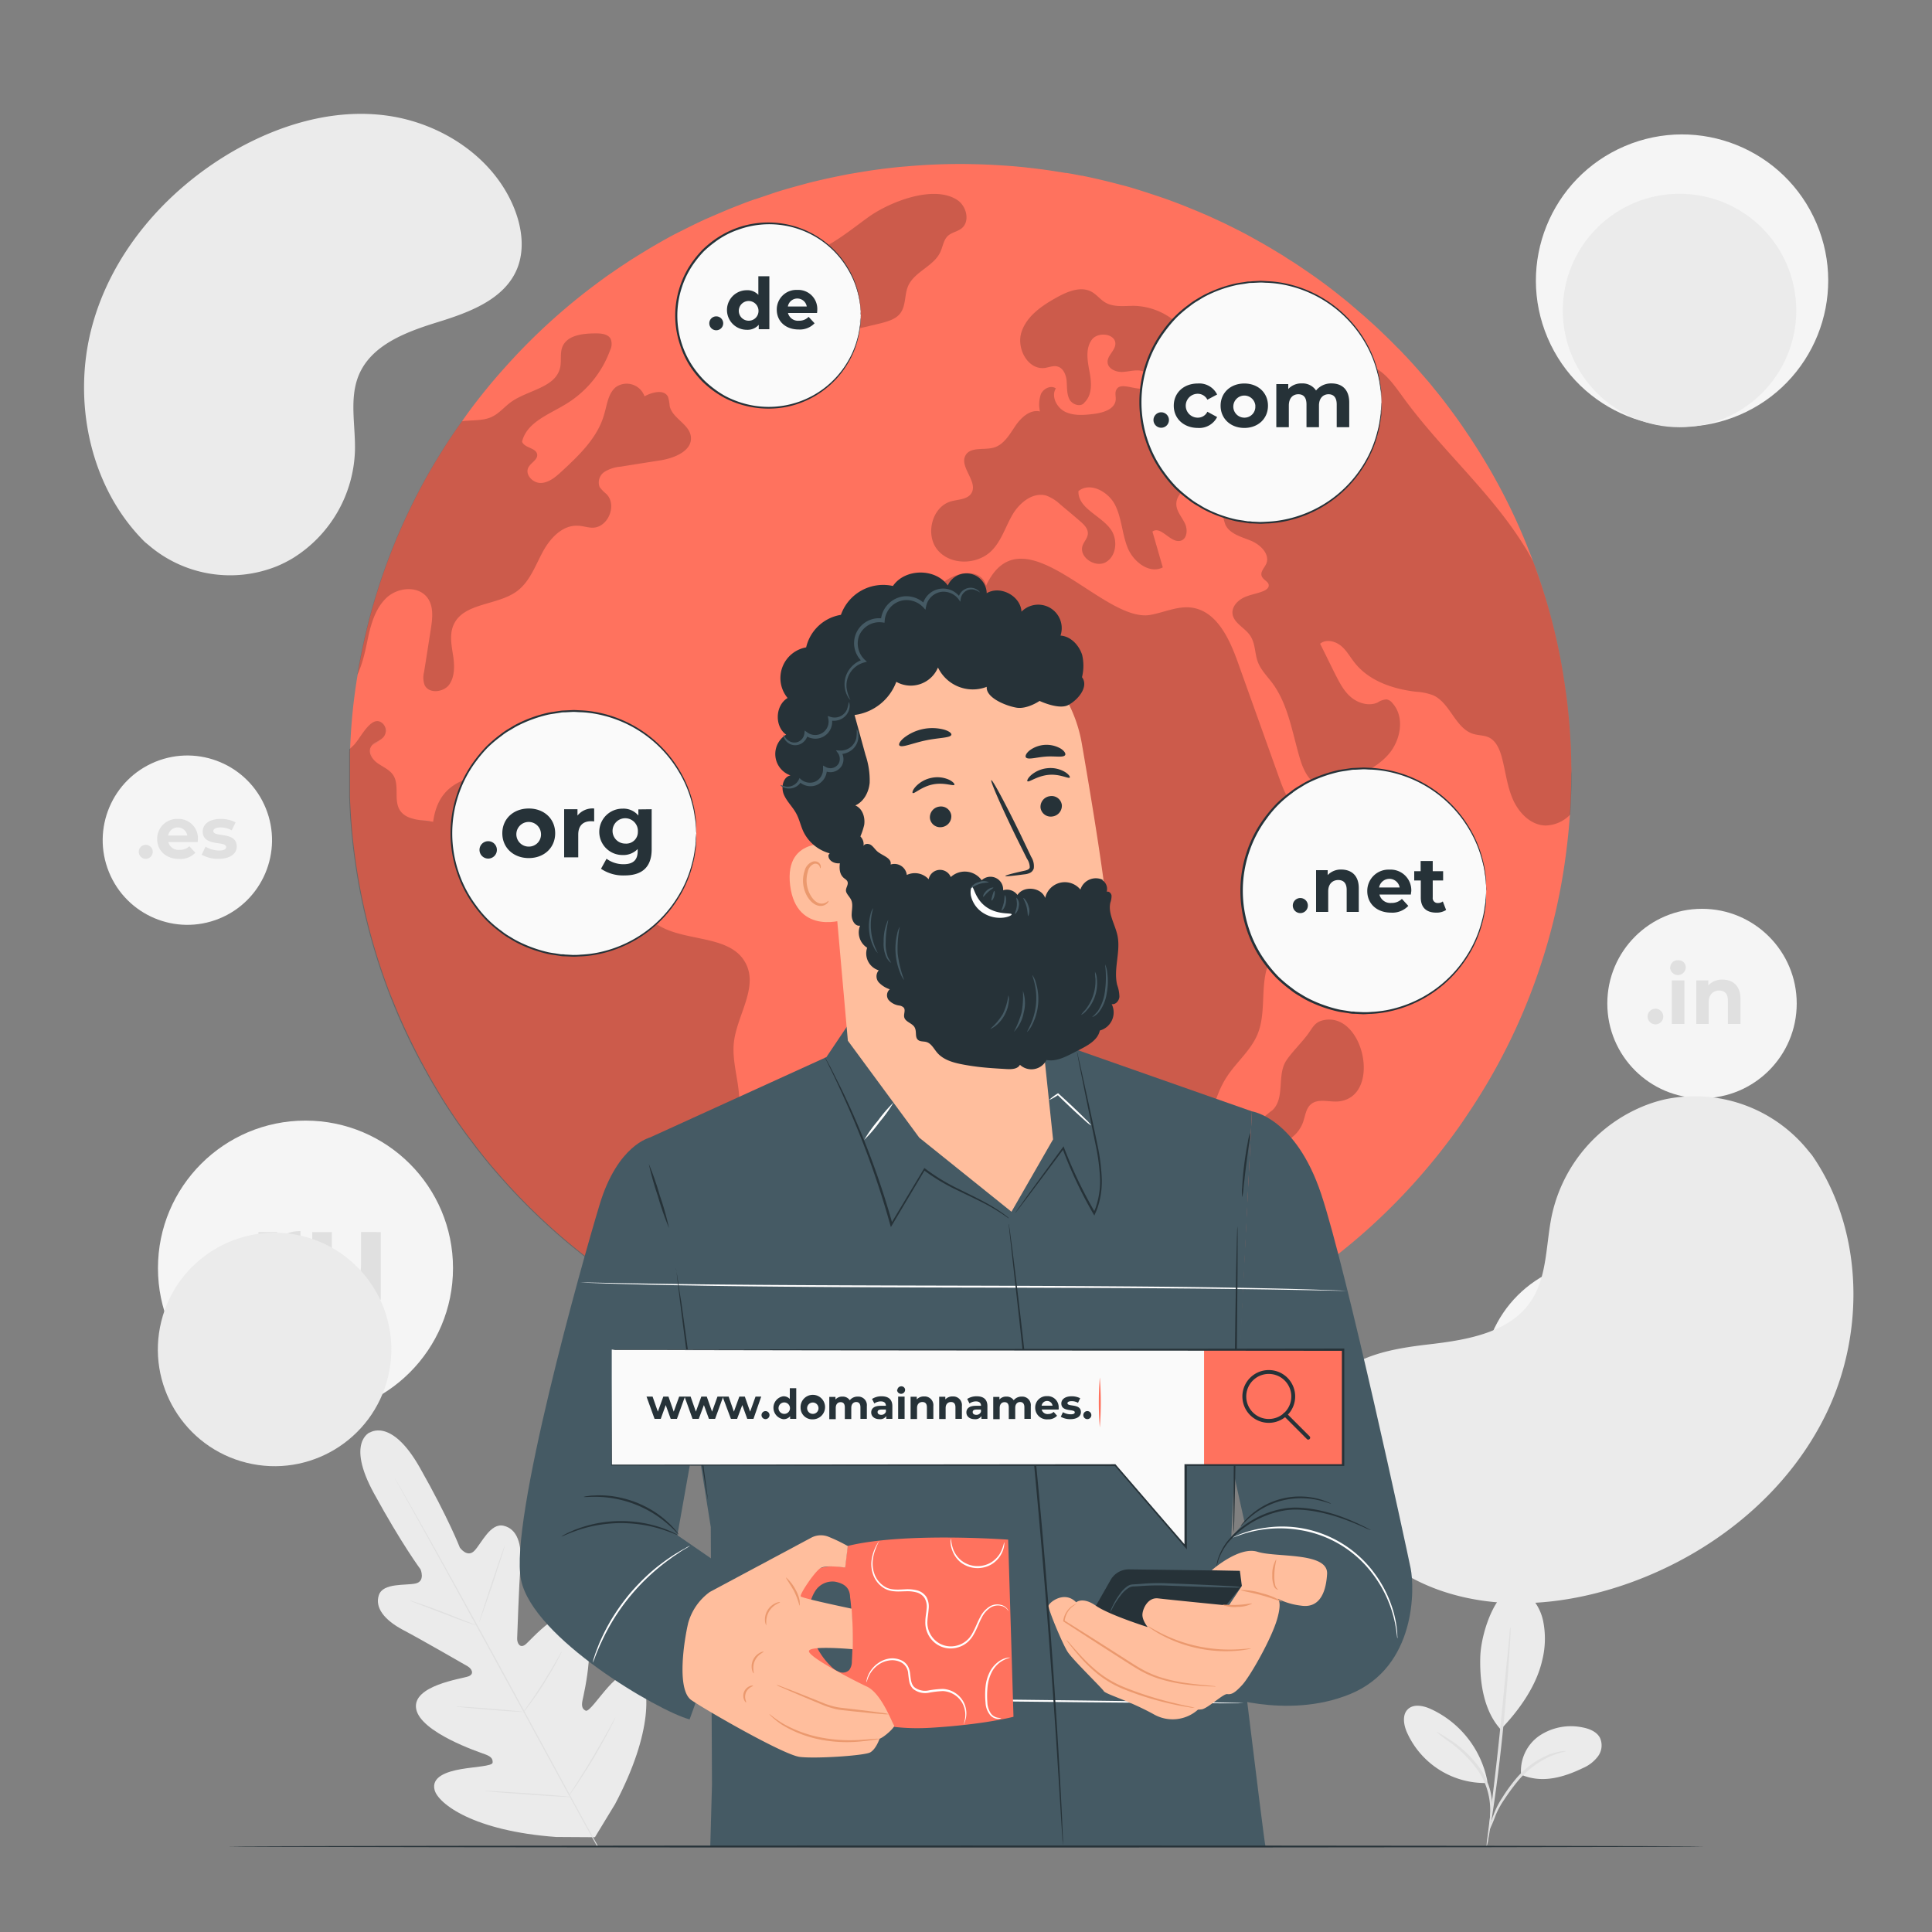 <svg xmlns="http://www.w3.org/2000/svg" viewBox="0 0 500 500"><rect x="0" y="0" width="500" height="500" fill="#808080" stroke="none"/><g id="background-complete"><circle cx="48.49" cy="217.44" r="21.91" transform="translate(-78.18 34.17) rotate(-22.08)" style="fill:#f5f5f5"></circle><path d="M35.91,220.45a1.81,1.81,0,0,1,3.62,0,1.81,1.81,0,1,1-3.62,0Z" style="fill:#e0e0e0"></path><path d="M51.16,217.93h-7.6a2.68,2.68,0,0,0,2.88,2A3.4,3.4,0,0,0,49,219l1.55,1.68a5.26,5.26,0,0,1-4.14,1.62c-3.47,0-5.73-2.18-5.73-5.17A5.12,5.12,0,0,1,46,211.94a5,5,0,0,1,5.22,5.21C51.21,217.37,51.18,217.69,51.16,217.93Zm-7.64-1.7h4.95a2.51,2.51,0,0,0-4.95,0Z" style="fill:#e0e0e0"></path><path d="M52.19,221.2l1-2.09a6.82,6.82,0,0,0,3.49,1c1.34,0,1.84-.36,1.84-.92,0-1.64-6.06,0-6.06-4,0-1.9,1.72-3.25,4.65-3.25a8.24,8.24,0,0,1,3.86.88l-1,2.07a5.77,5.77,0,0,0-2.89-.75c-1.31,0-1.87.41-1.87.94,0,1.71,6.06,0,6.06,4,0,1.87-1.73,3.19-4.74,3.19A8.66,8.66,0,0,1,52.19,221.2Z" style="fill:#e0e0e0"></path><circle cx="79.06" cy="328.19" r="38.18" style="fill:#f5f5f5"></circle><path d="M57.13,333.44a3.16,3.16,0,0,1,6.31,0,3.16,3.16,0,1,1-6.31,0Z" style="fill:#e0e0e0"></path><path d="M77.76,318.6v4.69c-.43,0-.75-.07-1.14-.07-2.8,0-4.66,1.53-4.66,4.88v8.26H66.89v-17.5h4.85v2.31C73,319.48,75.05,318.6,77.76,318.6Z" style="fill:#e0e0e0"></path><path d="M98.54,318.86v17.5H93.73v-2.08a7.1,7.1,0,0,1-5.44,2.34c-4.39,0-7.48-2.47-7.48-7.87v-9.89h5.08V328c0,2.93,1.3,4.23,3.54,4.23s4-1.49,4-4.72v-8.65Z" style="fill:#e0e0e0"></path><circle cx="414.5" cy="356.99" r="30.74" style="fill:#f5f5f5"></circle><path d="M396.85,361.22a2.54,2.54,0,0,1,5.08,0,2.54,2.54,0,1,1-5.08,0Z" style="fill:#e0e0e0"></path><path d="M417.43,355.53v8h-3.82v-1.75c-.76,1.28-2.23,2-4.3,2-3.3,0-5.26-1.83-5.26-4.27s1.75-4.21,6.05-4.21h3.25c0-1.76-1.05-2.78-3.25-2.78a6.79,6.79,0,0,0-4.06,1.31L404.57,351a10.86,10.86,0,0,1,6.08-1.7C414.94,349.28,417.43,351.27,417.43,355.53Zm-4.08,3.59v-1.44h-2.81c-1.91,0-2.51.71-2.51,1.65s.86,1.7,2.3,1.7A3,3,0,0,0,413.35,359.12Z" style="fill:#e0e0e0"></path><path d="M435.32,349.49v14.08h-3.88V361.9a5.68,5.68,0,0,1-4.37,1.88c-3.54,0-6-2-6-6.33v-8h4.08v7.35c0,2.36,1.05,3.41,2.85,3.41s3.25-1.21,3.25-3.8v-7Z" style="fill:#e0e0e0"></path><circle cx="440.48" cy="259.71" r="24.51" style="fill:#f5f5f5"></circle><path d="M426.4,263.08a2,2,0,0,1,4.05,0,2,2,0,1,1-4.05,0Z" style="fill:#e0e0e0"></path><path d="M432.27,250.34a1.87,1.87,0,0,1,2-1.82,1.82,1.82,0,0,1,2,1.76,2,2,0,0,1-4.05.06Zm.4,3.38h3.25V265h-3.25Z" style="fill:#e0e0e0"></path><path d="M450.44,258.53V265h-3.26V259c0-1.82-.83-2.65-2.28-2.65s-2.69,1-2.69,3V265H439V253.72h3.11V255a4.94,4.94,0,0,1,3.72-1.48C448.44,253.56,450.44,255.1,450.44,258.53Z" style="fill:#e0e0e0"></path><circle cx="66.43" cy="75.45" r="31.22" style="fill:#f5f5f5"></circle><path d="M48.49,79.75a2.58,2.58,0,0,1,5.16,0,2.58,2.58,0,1,1-5.16,0Z" style="fill:#e0e0e0"></path><path d="M71.05,67.83V79.75c0,5.32-2.87,7.76-8,7.76a11.71,11.71,0,0,1-7-2l1.64-3a8.6,8.6,0,0,0,5.06,1.62c2.92,0,4.2-1.33,4.2-3.91v-.61a5.91,5.91,0,0,1-4.52,1.78,6.92,6.92,0,1,1,0-13.83,5.72,5.72,0,0,1,4.73,2V67.83ZM67,74.53A3.77,3.77,0,1,0,63.2,78,3.47,3.47,0,0,0,67,74.53Z" style="fill:#e0e0e0"></path><path d="M74.91,62.41h4.15V82.14H74.91Z" style="fill:#e0e0e0"></path><circle cx="435.32" cy="72.63" r="37.82" transform="translate(6.33 176.3) rotate(-23.06)" style="fill:#f5f5f5"></circle><path d="M411.48,78.38a2.88,2.88,0,0,1,5.75,0,2.88,2.88,0,1,1-5.75,0Z" style="fill:#e0e0e0"></path><path d="M436.23,65.1v16h-4.39v-1.9a6.42,6.42,0,0,1-4.95,2.14c-4,0-6.82-2.25-6.82-7.18v-9h4.63v8.33c0,2.67,1.19,3.86,3.23,3.86s3.68-1.37,3.68-4.3V65.1Z" style="fill:#e0e0e0"></path><path d="M447.38,74.8,445.16,77v4.06h-4.63v-22h4.63V71.51l6.76-6.41h5.51l-6.64,6.76L458,81.05h-5.6Z" style="fill:#e0e0e0"></path><path d="M95.75,370.67s-6.23,2.52,1,15.75,12.1,19.75,12.1,19.75,1.29,3.08-1.31,3.64-8.41-.22-9.49,3,1.37,6.44,6.34,9.06S120,430.66,121,431.22s1.92,2,.2,2.63-14.66,2.36-13.49,8.45,16.22,11.13,17.85,11.72,2,1.25,1.93,2.15-4.51,1.05-8.17,1.68-7.8,2-6.83,5.46,10,10.55,31.48,12.1l10,.06,5.22-8.59c10.06-19.06,8.81-30.46,6.39-33.11s-5.78.13-8.25,2.9-4.94,6.43-5.75,6.05-1.18-1.08-.81-2.77,4-17.13-.5-21.35-12.84,5.87-14.3,7-2.17-.47-2.13-1.56.46-13.43.86-19-.89-9.35-4.34-10.17-5.73,4.53-7.58,6.46-3.77-.81-3.77-.81-2.94-7.62-10.37-20.72-13-9-13-9" style="fill:#ebebeb"></path><path d="M154.52,477.81c-5.42-9.64-14.76-26.94-22.86-41.75s-15.44-28.21-20.81-37.88c-2.68-4.82-4.85-8.73-6.37-11.44l-1.72-3.12-.45-.81a2.77,2.77,0,0,1-.14-.28l.17.26.47.8,1.78,3.09c1.54,2.68,3.75,6.57,6.46,11.39,5.41,9.65,12.79,23,20.88,37.84S149.34,468,154.71,477.7" style="fill:#e0e0e0"></path><path d="M106.07,414.23a2.84,2.84,0,0,1,.7.18c.45.13,1.09.33,1.88.6,1.57.53,3.73,1.32,6.1,2.24l6,2.36,1.84.71a3.08,3.08,0,0,1,.66.28,3,3,0,0,1-.7-.17c-.45-.13-1.09-.34-1.88-.61-1.57-.55-3.71-1.37-6.08-2.28s-4.44-1.71-6.06-2.32l-1.84-.7A3.36,3.36,0,0,1,106.07,414.23Z" style="fill:#e0e0e0"></path><path d="M124,419.94c-.08,0,1.35-4.54,3.2-10.09s3.41-10,3.5-10-1.36,4.54-3.21,10.09S124,420,124,419.94Z" style="fill:#e0e0e0"></path><path d="M135.36,443.25a4.14,4.14,0,0,1,.39-.63c.31-.44.69-1,1.15-1.65,1-1.4,2.28-3.33,3.66-5.52s2.57-4.2,3.42-5.67c.39-.69.73-1.27,1-1.74a3.27,3.27,0,0,1,.4-.62,3.74,3.74,0,0,1-.29.68c-.21.43-.52,1-.92,1.79-.8,1.5-2,3.54-3.35,5.73s-2.73,4.11-3.74,5.48c-.51.68-.93,1.22-1.23,1.59A3.63,3.63,0,0,1,135.36,443.25Z" style="fill:#e0e0e0"></path><path d="M118.05,441.64a3.25,3.25,0,0,1,.68,0l1.86.1c1.56.1,3.72.25,6.1.44s4.55.38,6.11.54l1.84.19a3.32,3.32,0,0,1,.68.12,3.44,3.44,0,0,1-.69,0l-1.85-.1c-1.57-.1-3.73-.26-6.11-.45s-4.54-.38-6.1-.53l-1.85-.2A3,3,0,0,1,118.05,441.64Z" style="fill:#e0e0e0"></path><path d="M125.51,463.49a4.85,4.85,0,0,1,.87,0l2.38.12c2,.11,4.77.29,7.83.5s5.83.43,7.83.6l2.37.22a4.06,4.06,0,0,1,.86.12,4.85,4.85,0,0,1-.87,0l-2.38-.12c-2-.11-4.77-.29-7.83-.51s-5.83-.42-7.83-.59l-2.37-.22A4.87,4.87,0,0,1,125.51,463.49Z" style="fill:#e0e0e0"></path><path d="M147.13,464.86a7.88,7.88,0,0,1,.48-.81l1.37-2.14c1.16-1.82,2.75-4.33,4.42-7.15s3.14-5.41,4.18-7.29l1.23-2.23a5.46,5.46,0,0,1,.48-.8,5.11,5.11,0,0,1-.37.86c-.26.54-.65,1.32-1.15,2.27-1,1.92-2.42,4.53-4.1,7.35s-3.3,5.32-4.51,7.11c-.6.89-1.1,1.6-1.45,2.09A4.69,4.69,0,0,1,147.13,464.86Z" style="fill:#e0e0e0"></path><path d="M393.51,411.13a13,13,0,0,1,5.84,8.32,23,23,0,0,1-.26,10.37c-1.51,6.57-6,12.87-10.72,17.74-5.06-5.53-5.39-14.21-5.28-18.63.17-7,4.72-19.49,10.42-17.8" style="fill:#ebebeb"></path><path d="M393.66,459.28a11.07,11.07,0,0,1,4.73-10.07,14.71,14.71,0,0,1,11.16-2.16c1.77.34,3.64,1.08,4.5,2.66a4.74,4.74,0,0,1-.46,4.78,9.55,9.55,0,0,1-3.93,3.08c-5.2,2.51-10.69,4-16,1.71" style="fill:#ebebeb"></path><path d="M385.29,473.94a22.05,22.05,0,0,1,1.25-4.28,20.92,20.92,0,0,1,2.2-4.35,44.22,44.22,0,0,1,3.47-4.83,22.13,22.13,0,0,1,8.68-6.39,17,17,0,0,1,3.17-.85,3.51,3.51,0,0,1,1.21-.05c0,.13-1.69.32-4.18,1.4a23.86,23.86,0,0,0-8.31,6.38,56.3,56.3,0,0,0-3.46,4.72,22,22,0,0,0-2.28,4.17A33.61,33.61,0,0,1,385.29,473.94Z" style="fill:#e0e0e0"></path><path d="M390.89,421a12.91,12.91,0,0,1,0,2.25c-.07,1.45-.19,3.55-.37,6.14-.35,5.17-.92,12.31-1.74,20.18s-1.78,15-2.57,20.11c-.4,2.57-.74,4.64-1,6.06a11.58,11.58,0,0,1-.49,2.21,14.19,14.19,0,0,1,.2-2.25c.2-1.57.46-3.62.77-6.09.66-5.14,1.52-12.25,2.34-20.11s1.45-14.87,2-20.16c.25-2.47.45-4.53.61-6.11A12.16,12.16,0,0,1,390.89,421Z" style="fill:#e0e0e0"></path><path d="M384.91,460.89a25.92,25.92,0,0,0-14.65-18.61c-1.91-.86-4.39-1.38-5.9.06s-1.1,4-.29,5.89a22.13,22.13,0,0,0,20.72,13.21" style="fill:#ebebeb"></path><path d="M371.75,448.22c0-.05.41.14,1.07.51s1.6,1,2.73,1.73a29.2,29.2,0,0,1,7.64,7.43,18.2,18.2,0,0,1,2.45,5.39,17.63,17.63,0,0,1,.55,4.8,17.25,17.25,0,0,1-.36,3.22,3.63,3.63,0,0,1-.32,1.14c-.15,0,.19-1.68.15-4.36a18,18,0,0,0-3.1-9.78,32.74,32.74,0,0,0-7.33-7.41A36.8,36.8,0,0,1,371.75,448.22Z" style="fill:#e0e0e0"></path></g><g id="background-simple"><path d="M468.93,298.94l-1.07-1.29a37.71,37.71,0,0,0-36.7-13.2A35.93,35.93,0,0,0,426,286a39.57,39.57,0,0,0-24.35,28.36c-1.61,7.51-1.14,15.83-5.35,22.22-5.47,8.33-16.57,10.19-26.4,11.33s-20.92,3-26.36,11.37c-3.41,5.23-3.74,12-2.5,18.16,3.28,16.28,16.88,29.28,32.49,34.44s32.84,3.29,48.29-2.25c21.64-7.77,41-23.23,51-44.17S482.15,318,468.93,298.94Z" style="fill:#ebebeb"></path><path d="M37.49,140.27l1.1.91a32.37,32.37,0,0,0,33.07,5.36,31.8,31.8,0,0,0,4.12-2.08,34,34,0,0,0,16.08-27.78c.17-6.6-1.53-13.54,1-19.61,3.3-7.89,12.37-11.21,20.49-13.72s17.19-5.86,20.46-13.76c2.05-5,1.26-10.72-.75-15.72-5.34-13.23-18.87-22-32.86-23.94S72,32.32,59.81,39.44c-17,10-31,26.08-36.07,45.33S23.32,126.25,37.49,140.27Z" style="fill:#ebebeb"></path><circle cx="434.66" cy="80.36" r="30.21" style="fill:#ebebeb"></circle><circle cx="71.07" cy="349.26" r="30.21" transform="translate(-285.05 334.57) rotate(-76.14)" style="fill:#ebebeb"></circle></g><g id="World"><path d="M406.64,198.32q0-3.42-.21-6.79c-.12-2.24-.29-4.48-.52-6.7-.17-1.81-.37-3.58-.62-5.36s-.53-3.75-.84-5.6a152.16,152.16,0,0,0-3.69-16.43q-.88-3.09-1.88-6.14t-2.13-6.05s0,0,0,0h0c-.15-.38-.27-.76-.43-1.13a154,154,0,0,0-12.76-26q-1.62-2.62-3.31-5.18c-.7-1-1.42-2.13-2.15-3.15-.92-1.36-1.9-2.66-2.88-4-.77-1-1.55-2.08-2.35-3.08-.55-.7-1.13-1.4-1.7-2.1s-1.25-1.58-1.95-2.35l-2.11-2.43a9,9,0,0,0-.67-.75c-.73-.85-1.5-1.68-2.28-2.51a.77.77,0,0,0-.23-.25c-.2-.22-.42-.45-.65-.67-.62-.7-1.3-1.38-1.95-2-1.08-1.11-2.18-2.21-3.3-3.26-.93-.92-1.88-1.8-2.86-2.68s-1.7-1.55-2.58-2.3-1.7-1.48-2.57-2.2c-1-.9-2.13-1.78-3.23-2.66h0c-3-2.42-6.16-4.73-9.36-6.88-.8-.55-1.58-1.08-2.38-1.6s-1.62-1-2.43-1.55-1.62-1-2.45-1.51-1.65-1-2.48-1.47c-.67-.4-1.32-.78-2-1.13a9.51,9.51,0,0,0-1-.57c-1.42-.81-2.87-1.58-4.33-2.31-.72-.37-1.45-.75-2.2-1.1-.92-.47-1.88-.93-2.83-1.35a1.81,1.81,0,0,0-.42-.2c-.85-.4-1.71-.8-2.58-1.18-1.23-.52-2.45-1.05-3.68-1.55-1.4-.57-2.8-1.15-4.23-1.68-1.58-.6-3.16-1.17-4.76-1.7s-3.23-1.07-4.85-1.58-3.26-1-4.91-1.4c-3.25-.87-6.56-1.65-9.89-2.33a1.09,1.09,0,0,1-.17,0c-1.28-.25-2.56-.5-3.83-.7a1.57,1.57,0,0,0-.25,0c-.55-.1-1.13-.2-1.7-.27-2.38-.4-4.79-.73-7.21-1a8.16,8.16,0,0,0-.88-.1c-.7-.1-1.4-.15-2.13-.23-1.6-.15-3.2-.27-4.83-.37s-3.38-.2-5.08-.25-3.55-.1-5.33-.1q-7.06,0-14,.62c-1.1.08-2.18.18-3.25.3s-2.26.25-3.38.4-2.26.3-3.36.48-2.22.35-3.35.55c-.95.15-1.93.32-2.88.52q-3.53.69-7,1.51c-1.08.25-2.16.52-3.23.82s-2.15.58-3.21.88c-1.77.5-3.5,1-5.23,1.6h0c-1.4.48-2.83.95-4.21,1.43a.19.19,0,0,0-.1,0c-1.43.5-2.8,1-4.2,1.57l-.23.08c-1.28.5-2.55,1-3.8,1.55-1.58.65-3.13,1.35-4.66,2-1.3.6-2.58,1.21-3.83,1.83s-2.7,1.35-4,2l-.15.08c-1.28.67-2.55,1.38-3.8,2.1s-2.58,1.48-3.86,2.28h0c-1.21.73-2.38,1.45-3.56,2.2-.45.28-.88.58-1.33.88-1.25.8-2.45,1.63-3.68,2.48-1.5,1-2.95,2.1-4.4,3.18q-1.92,1.43-3.76,2.9a157.78,157.78,0,0,0-19.67,18.65c-2.13,2.35-4.13,4.75-6.08,7.21-1.66,2.1-3.26,4.23-4.78,6.43q-2.07,2.88-4,5.85c-1.28,2-2.51,4-3.7,6a156.89,156.89,0,0,0-13.72,30.59c-1.22,3.74-2.31,7.55-3.24,11.41s-1.74,7.77-2.39,11.74h0q-.78,4.67-1.28,9.44c-.32,3.25-.55,6.48-.67,9.79a15.07,15.07,0,0,0,1.28-1.2,26.82,26.82,0,0,0,1.88-2.6,3.62,3.62,0,0,1-.22.32c-.21.32-.42.62-.62.91-.33.48-.63.89-.89,1.2l-.15.17c-.24.25-.48.48-.7.69l-.58.51v0a8.65,8.65,0,0,0-.05.88c0,.47,0,.94,0,1.42s0,.95,0,1.43c0,1,0,1.9,0,2.86,0,.77,0,1.54,0,2.31s0,1.55,0,2.32c0,.37,0,.72,0,1.1a157.88,157.88,0,0,0,10.06,50.19c.39,1,.81,2,1.21,3q2.08,5.18,4.52,10.15c1.25,2.55,2.55,5.07,3.93,7.54,1.56,2.88,3.26,5.71,5,8.49,2.2,3.43,4.5,6.78,7,10,2.3,3.1,4.76,6.13,7.33,9a155.81,155.81,0,0,0,11.19,11.51c.87.81,1.75,1.62,2.64,2.41q4,3.57,8.25,6.85h0c1.6,1.28,3.23,2.48,4.88,3.66q1.95,1.41,3.94,2.75t4,2.63c.95.6,1.91,1.18,2.88,1.75a158,158,0,0,0,81.13,22.4,157.43,157.43,0,0,0,74.22-18.47h0a158.18,158.18,0,0,0,14-8.43,157.51,157.51,0,0,0,31.67-28.16c2.65-3.06,5.16-6.24,7.56-9.49,1.23-1.68,2.43-3.36,3.55-5.08a155.47,155.47,0,0,0,19.68-40.48,153.83,153.83,0,0,0,6-26.81c.48-3.55.85-7.16,1.1-10.79v0c.2-3.46.33-6.91.33-10.41C406.69,199.77,406.69,199,406.64,198.32ZM100,189.52a3,3,0,0,0,0-.42,2.83,2.83,0,0,0-.15-.82,2.5,2.5,0,0,0-.41-.73,3.11,3.11,0,0,0-.81-.69,1.85,1.85,0,0,0-.82-.23,2.27,2.27,0,0,1,1.63.92A2.53,2.53,0,0,1,100,189.52Zm11.26,23a28.85,28.85,0,0,1-4.25-.63,7.14,7.14,0,0,1-1.88-.77C106.78,212.12,109.13,212.26,111.22,212.49Zm-13-20.81a5.16,5.16,0,0,0,.46-.29,12.17,12.17,0,0,0-2.21,1.48A6.84,6.84,0,0,1,98.22,191.68Zm-.37,5.81a5.2,5.2,0,0,1-1.12-1.08,4.37,4.37,0,0,1-.54-.83,2.73,2.73,0,0,1-.24-1.74,1.53,1.53,0,0,1,.11-.27c-.55,1.39.52,3,1.79,3.92.76.55,1.61,1,2.39,1.5C99.46,198.48,98.61,198,97.85,197.49Zm67,129.64a23.33,23.33,0,0,1-.11-2.76,14.52,14.52,0,0,1,2.69-8.54,10,10,0,0,1,1-1.08C165.32,317.7,164.38,322.39,164.83,327.13Zm6-14.12c1.43-.72,3-1.12,4.23-2.23C173.89,311.89,172.27,312.29,170.84,313Zm5.91-5.79v0l0-.14s0-.08,0-.11v0s0,.09,0,.13S176.76,307.16,176.75,307.22Zm.5-5.26s0-.1,0-.14A6.32,6.32,0,0,1,179,298a9,9,0,0,1,4.35-1.83c.51-.12,1-.25,1.51-.39-2.05.6-4.31.77-5.86,2.22A6.5,6.5,0,0,0,177.25,302Zm16.83-47.68a9.26,9.26,0,0,0-5.44-9.15,9.26,9.26,0,0,1,5.44,9.15Z" style="fill:#FF725E"></path><g style="opacity:0.2"><path d="M346.29,232.81c6.24-5.4,8.76-17.61,1-20.43-2.94-1.07-6.32-.21-9.23-1.34-3.8-1.47-5.57-5.74-6.95-9.57q-5.4-15.1-10.81-30.21c-2.17-6.07-5.47-13.1-11.85-14-3.61-.51-7.12,1.22-10.71,1.87-12.36,2.25-33.15-27.67-42.56-7.53-1.31-5.47-10.21-3.42-13.05,1.44s-3.44,11.3-7.95,14.68c-3.43,2.57-8.47,2.73-11.28,6-2,2.29-2.31,5.52-2.56,8.53q-.72,8.63-1.43,17.26c-.39,4.64-.7,9.61,1.59,13.66s8.3,6.3,11.74,3.16c1.58-1.44,2.25-3.63,3.54-5.34a9,9,0,0,1,9.24-3.18c2.81.74,5.05,2.82,7,5,16.09,17.32,21.85,42,22.56,65.63.13,4.32.14,8.77,1.73,12.79,1.86,4.72,5.8,8.53,6.95,13.47.89,3.79.05,8,1.68,11.5,3,6.52,13,6.8,18.45,2.13s7.34-12.2,8.44-19.29,1.82-14.56,5.79-20.54c2.46-3.7,6.08-6.67,7.8-10.77,2.4-5.74.62-12.54,2.86-18.34C331.29,241.62,340.05,238.21,346.29,232.81Z"></path></g><g style="opacity:0.2"><path d="M151.64,325.45h0c1.6,1.28,3.23,2.48,4.88,3.66q1.95,1.41,3.94,2.75t4,2.63c.95.6,1.91,1.18,2.88,1.75-.12-.27-.25-.52-.37-.8-3.48-7.63-3.68-18.65,3.8-22.43,1.43-.72,3-1.12,4.23-2.23,3.33-3.15.6-9.66,3.93-12.81,1.88-1.75,4.81-1.63,7.13-2.68,4.19-1.93,5.54-7.28,5.21-11.89s-1.85-9.14-1.33-13.72c.83-6.93,6.24-14,3.13-20.22-3.48-7-13.61-5.86-20.75-9-10-4.38-13-16.75-19.55-25.48-5.83-7.81-19.45-16.4-29.81-14-7.51,1.7-10.09,6.18-10.86,11.69l-1-.15c-2.78-.3-6-.46-7.56-2.76-1.78-2.68,0-6.66-1.86-9.28-1-1.38-2.6-2-4-3s-2.5-2.75-1.68-4.2c.68-1.23,2.43-1.48,3.31-2.61a2.57,2.57,0,0,0,0-3.13c-2.86-3.38-6,3.51-7.61,5.14a15.07,15.07,0,0,1-1.28,1.2v0a8.65,8.65,0,0,0-.05.88c0,.94,0,1.9,0,2.85s0,1.9,0,2.86c0,.77,0,1.54,0,2.31s0,1.55,0,2.32c0,.37,0,.72,0,1.1a157.55,157.55,0,0,0,10.06,50.19,151.91,151.91,0,0,0,9.66,20.72c1.56,2.88,3.26,5.71,5,8.49,2.2,3.43,4.5,6.78,7,10,2.3,3.1,4.76,6.13,7.33,9a155.81,155.81,0,0,0,11.19,11.51c3.48,3.26,7.11,6.33,10.89,9.26"></path></g><g style="opacity:0.2"><path d="M100.33,154.44c3-2.53,8.06-2.83,10.33.32,1.63,2.26,1.26,5.33.83,8.09-.58,3.7-1.15,7.41-1.75,11.11a5.71,5.71,0,0,0,.15,3.33c1.1,2.35,5,1.9,6.43-.2s1.33-5,.93-7.53-.93-5.29.07-7.69c2.51-6,11.39-5.05,16.55-8.93,3.2-2.41,4.63-6.44,6.53-10s5.08-7.06,9.09-6.88c1.35,0,2.68.55,4,.5,3.95-.13,6.26-5.91,3.45-8.71a10.26,10.26,0,0,1-1.75-1.8,3.28,3.28,0,0,1,1.25-3.93,9.26,9.26,0,0,1,4.21-1.35c3.38-.56,6.76-1.08,10.14-1.61,3.73-.57,8.51-2.5,8-6.23-.45-3.23-4.83-4.68-5.48-7.88a10.92,10.92,0,0,0-.43-2.36c-1-2-4.1-1.22-6.08-.12a4.89,4.89,0,0,0-7.43-2.38c-2,1.65-2.26,4.55-3,7-1.65,6-6.43,10.57-11,14.8-1.52,1.4-3.25,2.9-5.33,3s-4.25-2.13-3.3-4c.65-1.26,2.45-2,2.28-3.38-.25-1.76-3.31-1.63-3.91-3.31,1.2-5,6.88-7,11.24-9.66A27.18,27.18,0,0,0,157.9,90.63a3.59,3.59,0,0,0,.15-2.9c-.65-1.25-2.33-1.45-3.76-1.45-3.35,0-7.53.4-8.76,3.53-.65,1.67-.17,3.58-.57,5.33-1.18,5.2-8.31,5.78-12.67,8.88-1.7,1.21-3,2.88-4.9,3.81-2,1-4.41.9-6.66,1.07-.4,0-.8.08-1.2.13q-2.07,2.88-4,5.85c-1.28,2-2.51,4-3.7,6a156.62,156.62,0,0,0-13.72,30.59c-1.22,3.74-2.31,7.55-3.24,11.41s-1.74,7.78-2.39,11.74c1.55-3.2,2.25-7.16,2.86-10C96.17,160.92,97.4,157,100.33,154.44Z"></path></g><g style="opacity:0.2"><path d="M233,81.07c1.49-2,1.06-4.78,2-7,1.61-3.76,6.61-5.11,8.35-8.82.67-1.43.83-3.18,2-4.24,1-.88,2.41-1.06,3.45-1.86,2.33-1.78,1.37-5.85-1.11-7.43-6.2-4-17.62.62-23,4.5-6.9,5-13.64,11-22.81,10.4-2.53-.16-5.15-.85-7.52,0s-3.83,4.45-1.79,6c1.13.84,2.74.61,4,1.2,2.36,1.09,2.6,4.51,1.45,6.85s-3.24,4.08-4.6,6.3a11.91,11.91,0,0,0-1.7,7.25,6.61,6.61,0,0,0,2.14,4.66c2.86,2.27,7.19.32,9.61-2.41s4.09-6.28,7.22-8.15a18,18,0,0,1,5.14-1.79l12-2.84C229.77,83.18,231.82,82.63,233,81.07Z"></path></g><g style="opacity:0.2"><path d="M406.64,198.32q0-3.42-.21-6.79c-.12-2.24-.29-4.48-.52-6.7-.17-1.81-.37-3.58-.62-5.36s-.53-3.75-.84-5.6a152.16,152.16,0,0,0-3.69-16.43q-.88-3.09-1.89-6.14t-2.12-6.05v0h0c-.8-1.51-1.65-3-2.58-4.43C385.39,126.88,372.62,116,363,102.65c-3.16-4.33-5.61-7.91-11.19-8.76-8.26-1.28-12.44,3.43-18.3-4.41-1.58-2.1-4.33-4-6.66-2.8.6,1.67,1.23,3.35,1.83,5a2.34,2.34,0,0,1,.2,1.1c-.13,1.18-1.88,1.51-2.88.86a10.4,10.4,0,0,1-2.2-2.83,8.1,8.1,0,0,0-11.89-1,4.56,4.56,0,0,0-2.63-3.7,5.43,5.43,0,0,1-6.81,4.38c-.47-1.53,2.25-1.81,3.21-3.11s-.18-2.93-1.31-4a17.3,17.3,0,0,0-10.88-4.23c-2.53,0-5.26.42-7.46-.88-1.28-.75-2.18-2-3.48-2.73-2.78-1.57-6.26-.12-9.06,1.43-3.84,2.13-7.79,4.81-9.14,9s1.65,9.78,6,9.26c1.1-.15,2.25-.68,3.33-.38,1.55.43,2.25,2.23,2.37,3.83s0,3.28.73,4.68,3,2.11,3.9.78c2.06-2,1.81-5.23,1.28-8s-1.08-5.91.58-8.19,6.43-1.55,6.1,1.26c-.2,1.65-2.07,2.85-2,4.53s2.15,2.6,3.86,2.52,3.43-.67,5.08-.25,3,2.58,1.8,3.81c-2.08,2.35-7.48-1.68-8.56,1.25-.3.75,0,1.6-.08,2.4-.2,2.46-3.27,3.36-5.73,3.66s-5.05.52-7.28-.53-3.76-4-2.48-6.08c-1.25-.9-3.15,0-3.83,1.4a8,8,0,0,0-.28,4.56c-2.6-.58-4.93,1.62-6.4,3.8s-2.93,4.76-5.46,5.53-6.06-.27-7.38,2c-1.73,3,3.27,6.81,1.52,9.79-1,1.68-3.4,1.63-5.3,2.15-5,1.43-6.79,8.79-3.36,12.72s10.29,3.7,13.92,0c2.53-2.58,3.55-6.21,5.38-9.31s5.28-5.89,8.74-4.89a10.8,10.8,0,0,1,3.58,2.26c1.67,1.4,3.35,2.8,5,4.23,1.07.9,2.25,2,2.15,3.43-.1,1.12-1,2-1.35,3-1.05,3,3.33,5.91,6.08,4.26s3.06-5.89,1.18-8.49c-2.61-3.6-8.49-5.41-8.34-9.86,3-2.45,7.74.12,9.49,3.6s1.8,7.56,3.28,11.14,5.61,6.79,9.06,5c-.9-3.1-1.78-6.18-2.68-9.26,2.2-1.65,4.73,3.16,7.36,2.35,1.6-.5,1.8-2.8,1.1-4.35s-1.93-2.85-2.23-4.53c-.5-3.06,2.91-5.78,6-5.28s5.28,3.43,5.85,6.45a14.67,14.67,0,0,0,.8,3.58c1.16,2.41,4.14,3.13,6.59,4.13s5,3.48,4,5.94c-.47,1.07-1.6,2.1-1.2,3.2s1.83,1.4,1.83,2.45c0,.7-.75,1.18-1.4,1.46-1.65.67-3.46.9-5.06,1.67s-3.05,2.31-2.93,4.06c.2,2.5,3.18,3.7,4.58,5.78s1.15,4.61,2,6.86c.8,2.08,2.45,3.7,3.78,5.48,4.15,5.66,5.13,12.94,7.15,19.65.91,3,2.56,6.41,5.66,7a9.58,9.58,0,0,0,5-1c4.48-1.78,9.13-3.68,12.26-7.31s4.21-9.59,1-13.17a2.54,2.54,0,0,0-1.53-1,4.6,4.6,0,0,0-2.35.82c-2.28,1-5.08.18-7-1.5s-3-4-4.16-6.23c-1.23-2.48-2.45-5-3.7-7.49,1.47-1.25,3.83-.72,5.35.5s2.43,3,3.66,4.51c3.73,4.66,9.86,6.71,15.79,7.41a15.08,15.08,0,0,1,4.46.92c4.43,2,5.71,8.57,10.39,10,1.3.4,2.75.32,4,.9,1.85.87,2.77,3,3.33,5,1,3.68,1.37,7.56,2.92,11.07s4.66,6.68,8.46,6.73a9.08,9.08,0,0,0,6.36-2.83v0c.2-3.46.33-6.91.33-10.41C406.69,199.77,406.69,199,406.64,198.32Z"></path></g><g style="opacity:0.2"><path d="M342.62,264c-2.36.47-2.83,1.85-4.11,3.6-1.67,2.27-4.05,4.55-5.57,6.79-2.58,3.8-.26,9.73-3.64,12.93a27.25,27.25,0,0,0-2.2,1.79,4,4,0,0,0,.81,5.53,5.4,5.4,0,0,0,5.89.1,8.63,8.63,0,0,0,3.62-4.93c.44-1.43.69-3.06,1.82-4,1.94-1.7,4.95-.44,7.5-.8C357.59,283.42,352.93,261.94,342.62,264Z"></path></g></g><g id="Character"><path d="M168.2,294.41s-8.33,1.85-13,17.27-23.44,82.05-20.36,97.17,35.61,34,43.63,36.13l13.13-36.44L175.3,397.31,181.77,361Z" style="fill:#455a64"></path><path d="M327.51,477.88c-.48-1.73-9.15-74-9.15-74L324,287.62l-48.37-17L268,264.81l-48.62.57-5.51,8.2-46,20.95,16.08,100.69.31,66.63-.44,16Z" style="fill:#455a64"></path><path d="M324,287.62s11.32,1.59,17.93,21.42,22.15,91.91,23.15,96.87,1.58,25.44-15.68,32.52c-16.58,6.8-34.58,0-34.58,0V401.94l7.28-7.93-2.85-12.87Z" style="fill:#455a64"></path><path d="M175.43,397.29c0,.1-1.61-.7-4.3-1.54a35.26,35.26,0,0,0-4.8-1.13,38.77,38.77,0,0,0-6-.45,39.23,39.23,0,0,0-6,.59,35,35,0,0,0-4.77,1.25c-2.67.9-4.21,1.73-4.26,1.64a5.81,5.81,0,0,1,1.06-.63,12.31,12.31,0,0,1,1.3-.63c.52-.22,1.1-.51,1.78-.73a32.07,32.07,0,0,1,4.8-1.37,32.88,32.88,0,0,1,12.19-.14,31.56,31.56,0,0,1,4.84,1.25c.68.21,1.26.48,1.79.69a13.07,13.07,0,0,1,1.31.6A5.91,5.91,0,0,1,175.43,397.29Z" style="fill:#263238"></path><path d="M175.66,397.15c-.08.07-1-1.15-2.92-2.78a29.32,29.32,0,0,0-3.49-2.59,28.95,28.95,0,0,0-9.86-3.89,29.13,29.13,0,0,0-4.32-.5c-2.48-.08-4,.14-4,0a4.18,4.18,0,0,1,1.07-.21,9.8,9.8,0,0,1,1.28-.14c.49,0,1.06-.08,1.69-.05a24.45,24.45,0,0,1,4.4.39,28.41,28.41,0,0,1,5.21,1.47,28.86,28.86,0,0,1,4.81,2.49A25.31,25.31,0,0,1,173,394.1a15,15,0,0,1,1.2,1.2,10.19,10.19,0,0,1,.84,1A5,5,0,0,1,175.66,397.15Z" style="fill:#263238"></path><path d="M354.72,396a15.33,15.33,0,0,1-1.73-.73c-1.1-.48-2.7-1.19-4.71-1.93a45.94,45.94,0,0,0-7.24-2.06,33.38,33.38,0,0,0-4.41-.56,18.36,18.36,0,0,0-4.71.28,24.69,24.69,0,0,0-14.12,8.26,16.39,16.39,0,0,0-2.45,4.4,14.42,14.42,0,0,1-.56,1.78,2.54,2.54,0,0,1,.07-.48c.06-.31.14-.77.29-1.36a15.77,15.77,0,0,1,2.36-4.56,24.38,24.38,0,0,1,14.31-8.55,18.58,18.58,0,0,1,4.85-.28,32.43,32.43,0,0,1,4.46.6,42.63,42.63,0,0,1,7.28,2.19c2,.79,3.59,1.54,4.67,2.09.54.27.95.49,1.23.65S354.73,395.94,354.72,396Z" style="fill:#263238"></path><path d="M344.47,389.16c0,.09-1.37-.53-3.65-1a20.13,20.13,0,0,0-17,4.26c-1.79,1.49-2.68,2.66-2.75,2.6a3.34,3.34,0,0,1,.58-.85,16.62,16.62,0,0,1,1.93-2,19.26,19.26,0,0,1,17.33-4.34,16.71,16.71,0,0,1,2.66.88A3.2,3.2,0,0,1,344.47,389.16Z" style="fill:#263238"></path><path d="M261.09,315.33a2.5,2.5,0,0,1-.4-.26l-1.13-.78a51.59,51.59,0,0,0-4.46-2.66c-2-1.05-4.42-2.18-7.2-3.53a50.77,50.77,0,0,1-8.87-5.3l.35-.06c-2.6,4.37-5.48,9.2-8.51,14.31l-.31.51-.17-.58c-.2-.7-.42-1.46-.63-2.22A227.34,227.34,0,0,0,219,285.38c-1.63-3.66-3-6.58-4-8.6l-1.14-2.32c-.12-.24-.21-.44-.29-.61a.68.68,0,0,1-.08-.21s.05.06.13.19l.33.58c.29.52.71,1.28,1.23,2.28,1,2,2.51,4.89,4.19,8.54a211.17,211.17,0,0,1,11,29.39c.22.76.43,1.52.63,2.22l-.47-.06c3.05-5.09,5.94-9.92,8.56-14.28l.13-.23.21.16a50.93,50.93,0,0,0,8.76,5.32c2.75,1.37,5.2,2.54,7.15,3.63a42.67,42.67,0,0,1,4.41,2.79c.49.35.85.65,1.1.84A2,2,0,0,1,261.09,315.33Z" style="fill:#263238"></path><path d="M278.71,272.19a4.68,4.68,0,0,1,.23.81q.19.87.54,2.34c.46,2.08,1.11,5,1.9,8.61s1.75,8,2.73,12.79a52.31,52.31,0,0,1,1,7.69,21.3,21.3,0,0,1-1.11,8.26c-.16.5-.4,1-.59,1.43l-.19.47-.27-.45a111.78,111.78,0,0,1-8-16.94l.39.06-9.08,12.12-2.57,3.38-.7.88c-.16.2-.24.3-.25.29a1.14,1.14,0,0,1,.2-.33l.63-.92c.61-.84,1.44-2,2.48-3.46L275,297l.25-.34.14.39a115.8,115.8,0,0,0,8.07,16.83l-.46,0c.19-.45.41-.9.57-1.38a20.91,20.91,0,0,0,1.09-8.06,53.54,53.54,0,0,0-1-7.62c-1-4.81-1.87-9.14-2.62-12.8l-1.74-8.65c-.19-1-.33-1.77-.44-2.36A6.78,6.78,0,0,1,278.71,272.19Z" style="fill:#263238"></path><path d="M348.72,334.05s-.18,0-.52,0l-1.51,0-5.8-.11c-5-.1-12.33-.24-21.35-.34-18-.24-42.92-.32-70.42-.38s-52.42-.2-70.45-.54c-9-.14-16.3-.34-21.34-.5l-5.8-.21L150,331.9a4,4,0,0,1-.51,0H150l1.51,0,5.8.11c5,.1,12.33.23,21.35.34,18,.23,42.92.32,70.44.38s52.4.2,70.43.53c9,.15,16.31.34,21.34.51l5.81.21,1.5.06Z" style="fill:#fff"></path><path d="M178.61,400a9.57,9.57,0,0,1-1.34.86c-.44.26-1,.58-1.57,1s-1.31.83-2,1.38a53.71,53.71,0,0,0-5,4,54.2,54.2,0,0,0-10,12,52.9,52.9,0,0,0-3,5.63c-.41.81-.71,1.58-1,2.24s-.52,1.25-.69,1.73a9.53,9.53,0,0,1-.62,1.47,10,10,0,0,1,.42-1.54c.15-.49.34-1.09.61-1.76s.54-1.47.93-2.3a51.83,51.83,0,0,1,2.95-5.72,55.94,55.94,0,0,1,4.58-6.43,57.18,57.18,0,0,1,5.51-5.65,52.26,52.26,0,0,1,5.11-3.92c.75-.53,1.47-.94,2.09-1.32s1.17-.68,1.63-.91A9.9,9.9,0,0,1,178.61,400Z" style="fill:#fff"></path><path d="M321.89,440.77c0,.15-30.54-.08-68.19-.51s-68.2-.89-68.2-1,30.53.08,68.2.51S321.89,440.63,321.89,440.77Z" style="fill:#fff"></path><path d="M361.64,424c-.05,0-.11-.82-.32-2.28a31,31,0,0,0-1.53-6.05,31.54,31.54,0,0,0-4.38-8.12A29.25,29.25,0,0,0,336.59,396a31.21,31.21,0,0,0-9.22-.23,30.84,30.84,0,0,0-6.09,1.37c-1.4.48-2.16.8-2.18.75a2.69,2.69,0,0,1,.53-.27,16.25,16.25,0,0,1,1.58-.67,28.26,28.26,0,0,1,6.11-1.54,29.64,29.64,0,0,1,28.47,11.86,30.81,30.81,0,0,1,4.34,8.27,27.68,27.68,0,0,1,1.39,6.15c.11.74.09,1.32.12,1.71A2.3,2.3,0,0,1,361.64,424Z" style="fill:#fff"></path><path d="M231.23,285.35a35.42,35.42,0,0,1-3.58,5,36.09,36.09,0,0,1-4,4.65,35.42,35.42,0,0,1,3.58-5A37,37,0,0,1,231.23,285.35Z" style="fill:#fff"></path><path d="M271.46,284.71a13.82,13.82,0,0,1,2.24-1.7l.12-.09.13.11c.91.82,2.07,1.88,3.32,3.05,1.47,1.39,2.78,2.66,3.71,3.6a8.66,8.66,0,0,1,1.43,1.61,9.44,9.44,0,0,1-1.68-1.34c-1-.87-2.35-2.1-3.82-3.49-1.24-1.17-2.37-2.26-3.24-3.13l.25,0A12.58,12.58,0,0,1,271.46,284.71Z" style="fill:#fff"></path><path d="M174.91,328.19a3.66,3.66,0,0,1,.13.6c.07.46.17,1,.28,1.75.23,1.59.55,3.77,1,6.44l2.93,21.28c2.12,16,3.62,27.27,4,30a.07.07,0,0,1,0,.05s0,0,0,0a.14.14,0,0,1,0-.07,2.94,2.94,0,0,1-.11-.45c-.09-.39-.2-1-.33-1.74-.26-1.52-.6-3.72-1-6.43-.81-5.44-1.87-13-3-21.28s-2.11-15.84-2.79-21.3c-.32-2.68-.59-4.87-.78-6.46-.07-.72-.14-1.3-.18-1.76A2.42,2.42,0,0,1,174.91,328.19Z" style="fill:#263238"></path><path d="M275.1,477.6a2,2,0,0,1-.05-.42c0-.3-.06-.7-.1-1.22-.07-1.1-.17-2.68-.3-4.69-.25-4.11-.62-10-1.08-17.28-.94-14.58-2.38-34.72-4.31-56.94s-4-42.31-5.62-56.83c-.81-7.25-1.47-13.12-1.92-17.2-.23-2-.4-3.59-.52-4.68-.05-.52-.09-.92-.12-1.22a2.19,2.19,0,0,1,0-.42,2,2,0,0,1,.08.41c0,.3.1.7.17,1.22.15,1.09.35,2.66.62,4.66.52,4.05,1.24,9.93,2.09,17.18,1.69,14.52,3.82,34.61,5.77,56.84s3.31,42.36,4.16,57c.42,7.29.74,13.2.92,17.28.08,2,.15,3.6.2,4.71,0,.52,0,.92,0,1.22S275.1,477.6,275.1,477.6Z" style="fill:#263238"></path><path d="M320.25,317.35c.14,0,0,17.75-.22,39.64s-.6,39.65-.75,39.64,0-17.75.23-39.64S320.1,317.34,320.25,317.35Z" style="fill:#263238"></path><path d="M219.43,269.34l18.48,25.09,23.86,19.17,10.76-18.73-1.84-17.5-1.53-14.67s19.18-4.8,17.65-24.28c-.74-9.41-3.84-28.65-6.84-46a36.41,36.41,0,0,0-39.18-30.06l-1.87.17c-20.14,3-28.82,21.81-25.24,41.86l5.75,65" style="fill:#ffbe9d"></path><path d="M269.18,262.68s-12.21,2.12-26-4.9c0,0,7.27,13.46,26.52,9.94Z" style="fill:#eb996e"></path><path d="M274.8,208.3a2.79,2.79,0,0,1-2.42,3,2.66,2.66,0,0,1-3.09-2.25,2.78,2.78,0,0,1,2.42-3A2.66,2.66,0,0,1,274.8,208.3Z" style="fill:#263238"></path><path d="M276.85,201.23c-.31.39-2.56-1-5.55-.69s-5,2-5.4,1.64c-.17-.15.12-.84,1-1.62a7.64,7.64,0,0,1,4.28-1.76,7.36,7.36,0,0,1,4.46,1C276.63,200.43,277,201.05,276.85,201.23Z" style="fill:#263238"></path><path d="M246.19,211a2.81,2.81,0,0,1-2.43,3.05,2.67,2.67,0,0,1-3.09-2.25,2.79,2.79,0,0,1,2.42-3.05A2.69,2.69,0,0,1,246.19,211Z" style="fill:#263238"></path><path d="M247,203.1c-.27.42-2.65-.69-5.59-.09s-4.8,2.51-5.2,2.22c-.18-.13,0-.84.83-1.72a7.66,7.66,0,0,1,4.07-2.21,7.37,7.37,0,0,1,4.54.51C246.67,202.32,247.11,202.91,247,203.1Z" style="fill:#263238"></path><path d="M260.18,226.7c0-.17,1.8-.66,4.78-1.32.75-.15,1.46-.37,1.54-.9a3.91,3.91,0,0,0-.71-2.22l-2.79-5.6c-3.89-8-6.78-14.6-6.45-14.75s3.73,6.2,7.62,14.19l2.7,5.65a4.51,4.51,0,0,1,.67,3,1.92,1.92,0,0,1-1.16,1.23,4.59,4.59,0,0,1-1.28.3C262.09,226.68,260.21,226.87,260.18,226.7Z" style="fill:#263238"></path><path d="M246.21,190.16c-.22.84-3.24.73-6.71,1.47s-6.22,2-6.75,1.27c-.24-.33.19-1.14,1.26-2a11.94,11.94,0,0,1,10.26-2.09C245.6,189.19,246.31,189.77,246.21,190.16Z" style="fill:#263238"></path><path d="M275.66,195.41c-.46.73-2.59.21-5.07.4s-4.53.88-5.08.21c-.24-.33,0-1,.89-1.76a7.34,7.34,0,0,1,8.17-.49C275.51,194.39,275.86,195.06,275.66,195.41Z" style="fill:#263238"></path><path d="M216.58,218.62c-.34-.11-13.73-2.74-12.09,10.53s14.61,8.88,14.59,8.5S216.58,218.62,216.58,218.62Z" style="fill:#ffbe9d"></path><path d="M214.41,233.12c-.07,0-.21.19-.58.42a2.35,2.35,0,0,1-1.72.25c-1.47-.34-2.92-2.42-3.28-4.81a7.69,7.69,0,0,1,.24-3.38,2.68,2.68,0,0,1,1.52-2,1.19,1.19,0,0,1,1.44.46c.22.35.17.63.24.64s.26-.25.09-.79a1.54,1.54,0,0,0-.63-.77,1.77,1.77,0,0,0-1.32-.18,3.3,3.3,0,0,0-2.16,2.36,7.9,7.9,0,0,0-.34,3.79c.41,2.67,2.09,5,4.07,5.32a2.48,2.48,0,0,0,2.07-.62C214.42,233.45,214.46,233.14,214.41,233.12Z" style="fill:#eb996e"></path><path d="M280.06,169.49c-.82-2.53-2.95-4.82-5.6-5a6.08,6.08,0,0,0-10.1-6.19c-.21-4.07-5.49-6.88-9-4.78a5.26,5.26,0,0,0-10.07-2c-3.22-4.52-11.07-4.45-14.2.13a11.6,11.6,0,0,0-13.46,7.47,11.06,11.06,0,0,0-9,8.42,8.07,8.07,0,0,0-4.8,13.1c-3.21,1.93-3.43,7.32-.37,9.49a5.86,5.86,0,0,0,1.11,10.54c-1.93.42-2.48,3.08-1.73,4.91s2.31,3.22,3.25,5c.78,1.44,1.11,3.08,1.79,4.56a10.63,10.63,0,0,0,6.84,5.7l-.31.43c-.19,1.73,2.29,2.69,3.83,1.87s2.31-2.56,3.1-4.12a18.71,18.71,0,0,0,2.31-5.51c.31-2-.45-4.3-2.3-5.06,2.23-1,3.5-3.45,3.72-5.87a20.51,20.51,0,0,0-1.07-7.17q-1.42-5.19-2.84-10.37a13.37,13.37,0,0,0,10.8-8.58,7.64,7.64,0,0,0,10.79-3.71,10,10,0,0,0,12.62,5c-.28,2.8,4.89,4.91,7.67,5.39s6-1.74,6-1.74,4.91,2.33,7.37,1.09,5.49-4.74,3.61-7.23A12.38,12.38,0,0,0,280.06,169.49Z" style="fill:#263238"></path><path d="M202.81,190.21c.12-.05.29.9,1.47,1.6a2.6,2.6,0,0,0,2.22.2,2.7,2.7,0,0,0,1.67-2.14l.09-.81.67.49a3.47,3.47,0,0,0,5.45-3.47l-.16-.78.75.24a3.48,3.48,0,0,0,4.19-1.85,9,9,0,0,0,.5-2c.06,0,.48.81,0,2.22a4,4,0,0,1-1.64,2,4.26,4.26,0,0,1-3.34.48l.58-.54a4.36,4.36,0,0,1-6.92,4.41l.75-.32a3.49,3.49,0,0,1-2.35,2.78,3.14,3.14,0,0,1-2.79-.46C202.66,191.29,202.73,190.17,202.81,190.21Z" style="fill:#455a64"></path><path d="M202,203.14a7.85,7.85,0,0,0,1.47.43,3.22,3.22,0,0,0,3.22-1.72l.22-.49.4.36a3.58,3.58,0,0,0,3.48.64A3.47,3.47,0,0,0,213,199l0-.88.79.42a2,2,0,0,0,.63.22,2.46,2.46,0,0,0,2.61-1.14,2.58,2.58,0,0,0-.13-2.66l-.57-.78.95.06a4.21,4.21,0,0,0,3-1,4.27,4.27,0,0,0,1.32-2.17,9.46,9.46,0,0,0,.09-2.35c.05,0,.64.8.43,2.46a4.61,4.61,0,0,1-1.33,2.61,5,5,0,0,1-3.55,1.37l.38-.72a3.47,3.47,0,0,1,.27,3.67,3.42,3.42,0,0,1-3.66,1.66,3.54,3.54,0,0,1-.93-.33L214,199a4.38,4.38,0,0,1-2.91,4.27,4.32,4.32,0,0,1-4.31-1l.62-.12a3.43,3.43,0,0,1-2,1.72,3.72,3.72,0,0,1-2,.12C202.27,203.74,201.91,203.16,202,203.14Z" style="fill:#455a64"></path><path d="M253.6,153.32a5.17,5.17,0,0,0-1.58-.73,2.86,2.86,0,0,0-1.93.29,2.91,2.91,0,0,0-1.45,2.07l-.11.78-.46-.65a4.89,4.89,0,0,0-4.3-1.93,4.72,4.72,0,0,0-4.09,3.74l-.18.9-.62-.68a6,6,0,0,0-4.8-1.79,5.69,5.69,0,0,0-4.48,3.07,5.55,5.55,0,0,0-.64,2.22l-.05.55-.53-.08a5.7,5.7,0,0,0-6.08,3.54,5.83,5.83,0,0,0,1.5,6.13l.56.5-.72.2a6.18,6.18,0,0,0-4.55,6.53,9.46,9.46,0,0,0,1,3.16s-.26-.19-.58-.69a6.36,6.36,0,0,1-.87-2.42,6.52,6.52,0,0,1,.68-4,6.93,6.93,0,0,1,4.12-3.38l-.16.7a6.46,6.46,0,0,1,5.26-11.27l-.57.46a6.74,6.74,0,0,1,6-6.21,6.77,6.77,0,0,1,5.56,2.15l-.79.22a5.43,5.43,0,0,1,9.82-2l-.57.13a3.4,3.4,0,0,1,1.84-2.41,3.12,3.12,0,0,1,3.45.5C253.54,153.16,253.62,153.31,253.6,153.32Z" style="fill:#455a64"></path><path d="M285.61,227.81a4.19,4.19,0,0,0-6,2.41,5.21,5.21,0,0,0-9.12,2.17c-1-2.78-5.56-3.26-7.17-.77a3.35,3.35,0,0,0-3.71-1.22,3.29,3.29,0,0,0-5.55-2.59,5.37,5.37,0,0,0-8-.83,3,3,0,0,0-5.72.57,4.85,4.85,0,0,0-5.66-1.11,3.22,3.22,0,0,0-4.19-2.7c.36-1.68-2.1-2.27-3.41-3.37-.58-.5-1-1.19-1.61-1.64s-1.66-.48-2,.2a2.76,2.76,0,0,0-5.29-1.47,8.47,8.47,0,0,0-.31,2.37c-.21,2.58-1.45,5.7.51,7.39.35.29.79.53.95.95.29.73-.39,1.48-.4,2.26s.87,1.54,1.29,2.35c.62,1.18.2,2.62.19,4s.85,3,2.18,2.78a4.69,4.69,0,0,0,1.83,5.72,4.57,4.57,0,0,0,3,5.84,2.37,2.37,0,0,0,0,3.11,6.88,6.88,0,0,0,2.86,1.8,2,2,0,0,0-.3,2.77,4.47,4.47,0,0,0,2.71,1.43,2,2,0,0,1,1.2.55c.52.66-.06,1.64.12,2.46.28,1.26,2.09,1.52,2.7,2.65s0,2.51.89,3.25c.58.47,1.43.33,2.14.53,1.28.36,1.92,1.73,2.78,2.74,1.63,1.91,4.22,2.62,6.68,3.08,1.25.24,2.51.43,3.78.59,2.52.31,5.06.45,7.59.6,1.26.07,2.8,0,3.39-1.11a4.36,4.36,0,0,0,6.87-1.25c2.29.46,4.57-.63,6.65-1.69l2.15-1.1c2.14-1.1,4.52-2.48,5-4.83a4.85,4.85,0,0,0,3.07-6.85c1,.23,1.93-.85,2-1.89a9.37,9.37,0,0,0-.58-3.06c-1-4.13.93-8.52.1-12.69-.59-2.92-2.52-5.72-1.86-8.62a5.17,5.17,0,0,0,.31-1.8c-.08-.61-.68-1.21-1.26-1a2.73,2.73,0,0,0-3-3.44" style="fill:#263238"></path><path d="M251.57,229.57c.48-.08.78,3.17,3.77,5.22s6.41,1.38,6.48,1.83c.06.2-.72.7-2.17.87a8.13,8.13,0,0,1-5.39-1.34,7.13,7.13,0,0,1-3-4.4C251.06,230.4,251.35,229.57,251.57,229.57Z" style="fill:#fff"></path><path d="M234,253.65a29.48,29.48,0,0,1-1.68-6.82,29,29,0,0,1,.53-7,6.28,6.28,0,0,0-.7,2,16.44,16.44,0,0,0-.35,5.06,16.65,16.65,0,0,0,1.18,4.93A6.2,6.2,0,0,0,234,253.65Z" style="fill:#455a64"></path><path d="M230.62,249.13a14.94,14.94,0,0,1-.84-1.43,9.69,9.69,0,0,1-.56-3.91c0-3.17.76-5.66.61-5.71a13.15,13.15,0,0,0-1.14,5.7,8.38,8.38,0,0,0,.76,4.08C230,248.83,230.59,249.18,230.62,249.13Z" style="fill:#455a64"></path><path d="M227.18,246.64A15.37,15.37,0,0,1,226,235a4.1,4.1,0,0,0-.72,1.66,11.74,11.74,0,0,0-.35,4.35,11.91,11.91,0,0,0,1.24,4.19A4.42,4.42,0,0,0,227.18,246.64Z" style="fill:#455a64"></path><path d="M282.65,263.2c0,.06.87-.22,1.78-1.3a10.64,10.64,0,0,0,2-4.9,16.33,16.33,0,0,0,.12-5.31,6.28,6.28,0,0,0-.56-2.12,27,27,0,0,1-.08,7.33,11.86,11.86,0,0,1-1.8,4.78A12,12,0,0,1,282.65,263.2Z" style="fill:#455a64"></path><path d="M279.76,262.67a4,4,0,0,0,1.44-1.15,10.45,10.45,0,0,0,2.67-8.25,4.26,4.26,0,0,0-.49-1.77,12.74,12.74,0,0,0,.12,1.8,12,12,0,0,1-2.58,8A14.11,14.11,0,0,0,279.76,262.67Z" style="fill:#455a64"></path><path d="M266.09,237.09a3.18,3.18,0,0,0,.1-2.53c-.37-1.42-1.26-2.25-1.35-2.15s.51,1,.84,2.28S265.94,237.07,266.09,237.09Z" style="fill:#455a64"></path><path d="M262.67,236.5c.09.1.88-.7,1-2a2.43,2.43,0,0,0-.6-2.17c-.14.07.2,1,.08,2.12S262.54,236.41,262.67,236.5Z" style="fill:#455a64"></path><path d="M259.22,235.67c.1.09.82-.65,1.07-1.86s-.1-2.17-.23-2.12-.05.94-.29,2S259.09,235.58,259.22,235.67Z" style="fill:#455a64"></path><path d="M256.62,233.06c.13.06.51-.43.71-1.15s.13-1.34,0-1.35-.31.54-.5,1.2S256.49,233,256.62,233.06Z" style="fill:#455a64"></path><path d="M254.45,232.09c.14.06.55-.62,1.26-1.25s1.42-1,1.38-1.12-.93,0-1.73.73S254.31,232,254.45,232.09Z" style="fill:#455a64"></path><path d="M251.17,229.87c.11.11,1-.67,2.26-1.09s2.44-.32,2.47-.47a3.2,3.2,0,0,0-2.63,0A3.25,3.25,0,0,0,251.17,229.87Z" style="fill:#455a64"></path><path d="M265.82,267.07a6.42,6.42,0,0,0,1.3-1.87,14.5,14.5,0,0,0,1-10.76,6.22,6.22,0,0,0-.93-2.08c-.08,0,.25.84.57,2.18a16.49,16.49,0,0,1-1,10.49C266.22,266.29,265.75,267,265.82,267.07Z" style="fill:#455a64"></path><path d="M262.38,267.07a9.69,9.69,0,0,0,2.55-5,9.5,9.5,0,0,0-.2-5.64,24,24,0,0,1-.32,5.53A25.08,25.08,0,0,1,262.38,267.07Z" style="fill:#455a64"></path><path d="M256.29,266.26c0,.06.58-.17,1.34-.75a9.16,9.16,0,0,0,2.37-2.85,9,9,0,0,0,1.07-3.55,3.22,3.22,0,0,0-.11-1.54,15.77,15.77,0,0,1-1.42,4.84A16,16,0,0,1,256.29,266.26Z" style="fill:#455a64"></path><path d="M260.91,398.46s-26.85-2-41.55,1.64l-.67,5.57s-11.36-2.57-11.52,7.45,0,21.88,13.19,24.39v6.19S227,448,241,447.14s21.29-2.84,21.29-2.84Zm-40.45,31.48a3.63,3.63,0,0,1-.66,2.24,2.42,2.42,0,0,1-2.46.56,5.7,5.7,0,0,1-2.21-1.43A18.56,18.56,0,0,1,209.42,417a10.06,10.06,0,0,1,1.7-5.46,5.28,5.28,0,0,1,5-2.2c1.89.38,3.82,1.21,3.88,4l.13,1A97.57,97.57,0,0,1,220.46,429.94Z" style="fill:#FF725E"></path><path d="M183.7,412a14.88,14.88,0,0,0-5.59,8c-1.17,5-3,17.37.83,20s23.89,14.19,28.06,14.69,16.7-.33,18.21-1.17,2.42-3.53,2.42-3.53c1.29-.46,4.18-3.14,3.76-3.48s-3.18-8.19-7-10-14.2-7.18-15-9,11.3-.69,11.3-.69a104.92,104.92,0,0,0-.3-10.5s-12.84-2.68-13.17-3.18,3.67-6.51,5.18-7.35,6.34-.1,6.34-.1l.67-5.57a41.26,41.26,0,0,0-4.83-2.34,5.29,5.29,0,0,0-4.64.18Z" style="fill:#ffbe9d"></path><path d="M230,443.64a5.68,5.68,0,0,1-1.19,0l-3.23-.27-4.77-.48-2.82-.3a14.75,14.75,0,0,1-3-.64c-.51-.15-1-.3-1.49-.49l-1.38-.57-2.63-1.09L205,437.89l-3-1.3a6.16,6.16,0,0,1-1.06-.54,4.66,4.66,0,0,1,1.14.35l3,1.15,4.46,1.77,2.63,1.05,1.39.57c.46.17,1,.33,1.45.47A14.43,14.43,0,0,0,218,442l2.82.33,4.77.59,3.21.44A5.13,5.13,0,0,1,230,443.64Z" style="fill:#eb996e"></path><path d="M227.63,450a6,6,0,0,1-1.17.23c-.75.12-1.85.27-3.22.4a36,36,0,0,1-10.71-.38,30.19,30.19,0,0,1-10-3.79,19.47,19.47,0,0,1-2.61-2,4.86,4.86,0,0,1-.82-.86c.06-.08,1.28,1.12,3.62,2.51a32.27,32.27,0,0,0,9.94,3.59,40,40,0,0,0,10.58.54l3.23-.24A5.15,5.15,0,0,1,227.63,450Z" style="fill:#eb996e"></path><path d="M194.91,436.27c0,.08-.29.17-.69.42a3.08,3.08,0,0,0-1.17,1.34,2.92,2.92,0,0,0-.13,1.77c.1.46.24.74.18.78s-.32-.17-.53-.67a2.72,2.72,0,0,1,0-2.09,2.75,2.75,0,0,1,1.49-1.46C194.57,436.17,194.91,436.21,194.91,436.27Z" style="fill:#eb996e"></path><path d="M197.62,427.47c0,.07-.33.23-.81.58a4.39,4.39,0,0,0-1.83,4c0,.59.16,1,.08,1s-.3-.3-.45-.94a4,4,0,0,1,.28-2.51,3.93,3.93,0,0,1,1.72-1.84C197.19,427.43,197.61,427.41,197.62,427.47Z" style="fill:#eb996e"></path><path d="M201.88,414.65c0,.07-.39.21-1,.56a5.32,5.32,0,0,0-1.84,1.81,5.48,5.48,0,0,0-.73,2.49c0,.68,0,1.11,0,1.13s-.27-.39-.33-1.12a4.65,4.65,0,0,1,2.77-4.64C201.41,414.59,201.87,414.58,201.88,414.65Z" style="fill:#eb996e"></path><path d="M206.89,415.53a19.68,19.68,0,0,0-1.4-3.76c-1.09-1.94-2.19-3.42-2.05-3.52a10.91,10.91,0,0,1,2.51,3.27,8.47,8.47,0,0,1,1,2.79C207,415.06,207,415.53,206.89,415.53Z" style="fill:#eb996e"></path><path d="M261,417s-.1-.19-.36-.51a2.77,2.77,0,0,0-1.5-.89,3.74,3.74,0,0,0-2.69.37,6.63,6.63,0,0,0-2.42,2.76c-.67,1.23-1.13,2.71-2,4.2a7.37,7.37,0,0,1-1.63,2.07,6.56,6.56,0,0,1-2.47,1.33,6.46,6.46,0,0,1-5.78-1,6.77,6.77,0,0,1-2.67-5.69c0-1.11.25-2.16.32-3.19a4.52,4.52,0,0,0-.5-2.84,3.6,3.6,0,0,0-2.25-1.54,9,9,0,0,0-2.78-.24c-.92,0-1.84.1-2.75,0a6.1,6.1,0,0,1-2.55-.7,6.71,6.71,0,0,1-3-3.59,8,8,0,0,1-.4-3.83,10.74,10.74,0,0,1,.78-2.8,11.42,11.42,0,0,1,.84-1.62,2.57,2.57,0,0,1,.37-.53s-.46.76-1,2.23a10.92,10.92,0,0,0-.68,2.75,7.9,7.9,0,0,0,.45,3.67,6.36,6.36,0,0,0,2.85,3.33c1.42.8,3.23.67,5.08.57a9.82,9.82,0,0,1,2.93.24,4.13,4.13,0,0,1,2.56,1.75,5.09,5.09,0,0,1,.58,3.15c-.07,1.07-.28,2.12-.32,3.17a6.22,6.22,0,0,0,2.46,5.26,6,6,0,0,0,5.34.95,6.26,6.26,0,0,0,3.85-3.16c.81-1.42,1.3-2.9,2-4.15a6.82,6.82,0,0,1,2.6-2.84,3.83,3.83,0,0,1,2.89-.31,2.77,2.77,0,0,1,1.53,1A1.83,1.83,0,0,1,261,417Z" style="fill:#fff"></path><path d="M249.38,446.26s.21-.52.37-1.51a6.38,6.38,0,0,0-.73-4.05,6.13,6.13,0,0,0-5-3.05,25.75,25.75,0,0,0-3.7.44,5,5,0,0,1-4-1,3.59,3.59,0,0,1-1-1.93c-.14-.68-.19-1.35-.28-2a3.51,3.51,0,0,0-1.75-2.9,5,5,0,0,0-3.15-.54,6.46,6.46,0,0,0-2.65,1,7.61,7.61,0,0,0-2.69,3.17c-.41.91-.48,1.48-.53,1.47a1.08,1.08,0,0,1,0-.41,5.7,5.7,0,0,1,.31-1.14,7.41,7.41,0,0,1,2.67-3.39,6.7,6.7,0,0,1,2.8-1.17,5.54,5.54,0,0,1,3.45.55,3.74,3.74,0,0,1,1.41,1.33,5,5,0,0,1,.61,1.91c.19,1.29.17,2.73,1.12,3.61a4.54,4.54,0,0,0,3.6.85,24.15,24.15,0,0,1,3.77-.41,6.47,6.47,0,0,1,5.34,3.35,6.35,6.35,0,0,1,.61,4.26,6.6,6.6,0,0,1-.36,1.13A1.23,1.23,0,0,1,249.38,446.26Z" style="fill:#fff"></path><path d="M259.13,444.64s-.25.21-.82.21a2.88,2.88,0,0,1-2.07-1,5.38,5.38,0,0,1-1.18-3.2,21.18,21.18,0,0,1,0-4.14,10.76,10.76,0,0,1,1.19-4,7.61,7.61,0,0,1,2.26-2.55,5.55,5.55,0,0,1,2.1-.92,2.09,2.09,0,0,1,.84-.05,8,8,0,0,0-2.72,1.27,7.54,7.54,0,0,0-2.06,2.48,10.66,10.66,0,0,0-1.09,3.82,22.9,22.9,0,0,0-.05,4,5.35,5.35,0,0,0,1,3,2.86,2.86,0,0,0,1.82,1A6.35,6.35,0,0,0,259.13,444.64Z" style="fill:#fff"></path><path d="M259.88,399.09a2.13,2.13,0,0,1,0,.87,6.57,6.57,0,0,1-.76,2.25,7,7,0,0,1-2.42,2.58,7.14,7.14,0,0,1-8.22-.57,7.14,7.14,0,0,1-2-2.89A6.58,6.58,0,0,1,246,399a2,2,0,0,1,.11-.86,10.43,10.43,0,0,0,.67,3.05,7.17,7.17,0,0,0,2,2.66,6.82,6.82,0,0,0,7.67.53,7.1,7.1,0,0,0,2.35-2.35A10.22,10.22,0,0,0,259.88,399.09Z" style="fill:#fff"></path><path d="M320.86,406.52l.51,3.91-3.73,4.6-11.45,16.32-28.31-3.64,5.76-12.18,3.79-6.64a5.41,5.41,0,0,1,4.76-2.74" style="fill:#263238"></path><path d="M313.59,406.38s7.1-6.31,11.86-4.78,18.36,0,18,5.77-2.55,8.84-6.8,8.16a17.87,17.87,0,0,1-6.15-1.87s1.49.34,0,5.44-6.94,14.69-9,16.95-2.89,2.5-3.91,2.38-5.09,3.78-6.62,3.95-.85,0-.85,0a9.84,9.84,0,0,1-11.56,1.26c-6.63-3.64-12.41-5.17-12.92-6s-8-8.07-9.34-10.15-5.1-11.09-4.93-11.94,4.08-4,7.14-.88c0,0,1.7-1.5,5.09.88s13.43,5.54,13.43,5.54-1.53-1.83-1.36-3.43,1.53-4.32,4.08-4S318,415.53,318,415.53l3.4-5.1-.51-3.91Z" style="fill:#ffbe9d"></path><path d="M323.76,426.62a5.34,5.34,0,0,1-1.07.26,27.07,27.07,0,0,1-3,.37,35.35,35.35,0,0,1-19.22-4.17,24.52,24.52,0,0,1-2.56-1.57,4.48,4.48,0,0,1-.87-.68c.05-.08,1.35.8,3.6,1.93a39.24,39.24,0,0,0,19,4.12C322.2,426.78,323.75,426.53,323.76,426.62Z" style="fill:#eb996e"></path><path d="M324.06,415a8.07,8.07,0,0,1-3.78.86,8,8,0,0,1-3.85-.52c0-.15,1.73.1,3.82,0S324,414.88,324.06,415Z" style="fill:#eb996e"></path><path d="M331.75,414.48c-.07.14-2.36-.83-5.31-1.64s-5.41-1.18-5.39-1.33a16.83,16.83,0,0,1,5.53.83A16.64,16.64,0,0,1,331.75,414.48Z" style="fill:#eb996e"></path><path d="M330.26,403.57c.15.05-.44,1.82-.46,4.07a9.28,9.28,0,0,0,.28,2.81c.23.67.69.84.66.91s-.14,0-.35-.06a1.65,1.65,0,0,1-.65-.7,7.18,7.18,0,0,1-.47-3A7.45,7.45,0,0,1,330.26,403.57Z" style="fill:#eb996e"></path><path d="M314.66,436.47a2,2,0,0,1-.51,0l-1.44-.05c-1.24-.07-3-.16-5.28-.42a39.66,39.66,0,0,1-7.71-1.62,26.33,26.33,0,0,1-4.29-1.85c-1.42-.78-2.82-1.69-4.26-2.6-6.46-4.13-12.21-7.84-15.92-10.28l-.09-.06v-.1a5.63,5.63,0,0,1,2.06-3.69,4.93,4.93,0,0,1,1-.6,1.59,1.59,0,0,1,.37-.13,10.87,10.87,0,0,0-1.22.87,5.6,5.6,0,0,0-1.84,3.59l-.07-.16c3.77,2.34,9.56,6,16,10.12,1.44.92,2.83,1.82,4.23,2.59a26.8,26.8,0,0,0,4.19,1.85,41.22,41.22,0,0,0,7.61,1.7c2.2.31,4,.46,5.25.58l1.43.15A1.71,1.71,0,0,1,314.66,436.47Z" style="fill:#eb996e"></path><path d="M309.18,442a8.36,8.36,0,0,1-1.52-.17c-1-.15-2.38-.39-4.1-.77A78.22,78.22,0,0,1,290.43,437a26.89,26.89,0,0,1-6.52-3.9,37.67,37.67,0,0,1-4.44-4.33c-1.16-1.32-2.05-2.43-2.66-3.2a10.91,10.91,0,0,1-.9-1.24,7.91,7.91,0,0,1,1.06,1.11c.65.73,1.58,1.8,2.77,3.08a41.46,41.46,0,0,0,4.47,4.2,27.43,27.43,0,0,0,6.43,3.8,89.62,89.62,0,0,0,13,4.17c1.7.42,3.09.72,4.05.93A8.83,8.83,0,0,1,309.18,442Z" style="fill:#eb996e"></path><path d="M321.14,410.81a7.67,7.67,0,0,1-1.47.05l-4-.07c-3.39-.08-8.07-.23-13.24-.42a59.46,59.46,0,0,0-7.25.1l-1.64.1a2.48,2.48,0,0,0-1.38.33,7.48,7.48,0,0,0-2,1.81A22,22,0,0,0,288,416a11.07,11.07,0,0,1-.7,1.3,6.86,6.86,0,0,1,.52-1.39,19,19,0,0,1,2.06-3.47,7.83,7.83,0,0,1,2-2,3,3,0,0,1,.76-.32,4.78,4.78,0,0,1,.81-.09l1.64-.11a52.68,52.68,0,0,1,7.3-.15c5.17.19,9.85.4,13.23.57l4,.23A7.5,7.5,0,0,1,321.14,410.81Z" style="fill:#455a64"></path><path d="M173.14,317.84a76,76,0,0,1-2.87-8.25,77.22,77.22,0,0,1-2.37-8.4,73.49,73.49,0,0,1,2.87,8.25A70.91,70.91,0,0,1,173.14,317.84Z" style="fill:#263238"></path><path d="M323.55,293.17a13.62,13.62,0,0,1-.25,2.45c-.23,1.7-.5,3.68-.79,5.88s-.49,4.19-.68,5.89a13.22,13.22,0,0,1-.36,2.44,10.34,10.34,0,0,1,0-2.47c.07-1.52.24-3.62.53-5.93s.64-4.38.94-5.87A10.46,10.46,0,0,1,323.55,293.17Z" style="fill:#263238"></path></g><g id="Desk"><path d="M441.15,477.88c0,.14-85.59.26-191.14.26S58.85,478,58.85,477.88s85.57-.26,191.16-.26S441.15,477.74,441.15,477.88Z" style="fill:#263238"></path></g><g id="Browser"><polygon points="158.32 349.26 158.32 379.12 288.68 379.12 306.91 400.27 306.91 379.12 347.64 379.12 347.64 349.26 158.32 349.26" style="fill:#fafafa"></polygon><path d="M177.27,361.44l-2.08,5.76h-1.61l-1.29-3.57L171,367.2h-1.6l-2.08-5.76h1.57l1.36,3.9,1.41-3.9H173l1.36,3.9,1.41-3.9Z" style="fill:#263238"></path><path d="M187.16,361.44l-2.09,5.76h-1.6l-1.3-3.57-1.33,3.57h-1.61l-2.07-5.76h1.57l1.36,3.9,1.41-3.9h1.41l1.37,3.9,1.4-3.9Z" style="fill:#263238"></path><path d="M197,361.44,195,367.2h-1.61l-1.29-3.57-1.34,3.57h-1.6L187,361.44h1.57l1.36,3.9,1.41-3.9h1.42l1.37,3.9,1.4-3.9Z" style="fill:#263238"></path><path d="M197.08,366.23a1,1,0,0,1,2.07,0,1,1,0,1,1-2.07,0Z" style="fill:#263238"></path><path d="M206.07,359.26v7.94h-1.59v-.67a2.2,2.2,0,0,1-1.8.75,3,3,0,0,1,0-5.92,2.19,2.19,0,0,1,1.72.69v-2.79Zm-1.63,5.06a1.48,1.48,0,1,0-1.47,1.59A1.46,1.46,0,0,0,204.44,364.32Z" style="fill:#263238"></path><path d="M207.19,364.32a3.17,3.17,0,1,1,3.16,3A3,3,0,0,1,207.19,364.32Zm4.63,0a1.47,1.47,0,1,0-1.47,1.59A1.45,1.45,0,0,0,211.82,364.32Z" style="fill:#263238"></path><path d="M224.34,363.9v3.3h-1.66v-3c0-.93-.42-1.36-1.09-1.36s-1.28.48-1.28,1.51v2.89h-1.67v-3c0-.93-.39-1.36-1.09-1.36s-1.26.48-1.26,1.51v2.89h-1.67v-5.76h1.6v.67a2.29,2.29,0,0,1,1.8-.75,2.16,2.16,0,0,1,1.9.94,2.58,2.58,0,0,1,2.07-.94A2.22,2.22,0,0,1,224.34,363.9Z" style="fill:#263238"></path><path d="M230.94,363.91v3.29h-1.57v-.72a1.87,1.87,0,0,1-1.75.8c-1.35,0-2.15-.75-2.15-1.74s.72-1.72,2.47-1.72h1.33c0-.72-.43-1.14-1.33-1.14a2.79,2.79,0,0,0-1.66.54l-.6-1.17a4.44,4.44,0,0,1,2.49-.69C229.92,361.36,230.94,362.17,230.94,363.91Zm-1.67,1.47v-.59h-1.15c-.78,0-1,.29-1,.68s.35.69.94.69A1.25,1.25,0,0,0,229.27,365.38Z" style="fill:#263238"></path><path d="M232.24,359.71a1,1,0,0,1,1-.93.94.94,0,0,1,1,.9,1,1,0,0,1-2.08,0Zm.2,1.73h1.67v5.76h-1.67Z" style="fill:#263238"></path><path d="M241.55,363.9v3.3h-1.67v-3c0-.93-.43-1.36-1.17-1.36s-1.38.49-1.38,1.55v2.85h-1.67v-5.76h1.6v.68a2.48,2.48,0,0,1,1.9-.76A2.26,2.26,0,0,1,241.55,363.9Z" style="fill:#263238"></path><path d="M248.94,363.9v3.3h-1.67v-3c0-.93-.43-1.36-1.16-1.36s-1.38.49-1.38,1.55v2.85h-1.67v-5.76h1.59v.68a2.49,2.49,0,0,1,1.91-.76A2.25,2.25,0,0,1,248.94,363.9Z" style="fill:#263238"></path><path d="M255.54,363.91v3.29H254v-.72a1.87,1.87,0,0,1-1.75.8c-1.35,0-2.15-.75-2.15-1.74s.71-1.72,2.47-1.72h1.32c0-.72-.43-1.14-1.32-1.14a2.79,2.79,0,0,0-1.66.54l-.6-1.17a4.41,4.41,0,0,1,2.48-.69C254.53,361.36,255.54,362.17,255.54,363.91Zm-1.67,1.47v-.59h-1.14c-.78,0-1,.29-1,.68s.35.69.94.69A1.23,1.23,0,0,0,253.87,365.38Z" style="fill:#263238"></path><path d="M266.77,363.9v3.3h-1.66v-3c0-.93-.42-1.36-1.1-1.36s-1.27.48-1.27,1.51v2.89h-1.67v-3c0-.93-.39-1.36-1.09-1.36s-1.26.48-1.26,1.51v2.89h-1.67v-5.76h1.6v.67a2.27,2.27,0,0,1,1.8-.75,2.17,2.17,0,0,1,1.9.94,2.57,2.57,0,0,1,2.07-.94A2.22,2.22,0,0,1,266.77,363.9Z" style="fill:#263238"></path><path d="M273.94,364.79h-4.35a1.54,1.54,0,0,0,1.65,1.16,2,2,0,0,0,1.44-.56l.89,1a3,3,0,0,1-2.38.93,3,3,0,0,1-3.28-3,2.93,2.93,0,0,1,3.07-3,2.85,2.85,0,0,1,3,3C274,364.47,274,364.65,273.94,364.79Zm-4.37-1h2.83a1.43,1.43,0,0,0-2.83,0Z" style="fill:#263238"></path><path d="M274.53,366.66l.56-1.19a3.93,3.93,0,0,0,2,.55c.77,0,1.06-.2,1.06-.52,0-.94-3.48,0-3.48-2.28,0-1.09,1-1.86,2.66-1.86a4.76,4.76,0,0,1,2.22.5l-.56,1.19a3.29,3.29,0,0,0-1.66-.43c-.74,0-1.07.23-1.07.53,0,1,3.48,0,3.48,2.3,0,1.07-1,1.83-2.72,1.83A4.88,4.88,0,0,1,274.53,366.66Z" style="fill:#263238"></path><path d="M280.36,366.23a1,1,0,0,1,2.08,0,1,1,0,1,1-2.08,0Z" style="fill:#263238"></path><path d="M284.63,369.43a80.76,80.76,0,0,1,0-12.95,80.76,80.76,0,0,1,0,12.95Z" style="fill:#FF725E"></path><rect x="311.61" y="349.26" width="36.03" height="29.85" style="fill:#FF725E"></rect><path d="M328.35,368.23a6.83,6.83,0,1,1,6.84-6.83A6.84,6.84,0,0,1,328.35,368.23Zm0-12.66a5.83,5.83,0,1,0,5.84,5.83A5.84,5.84,0,0,0,328.35,355.57Z" style="fill:#263238"></path><path d="M338.59,372.58a.51.51,0,0,1-.36-.15l-6-6a.5.5,0,0,1,0-.71.5.5,0,0,1,.7,0l6,6a.5.5,0,0,1-.35.85Z" style="fill:#263238"></path><path d="M158.32,349.26h.92l2.74,0,10.65,0,39.7-.08L347.64,349h.26v30.37h-41l.26-.26V401l-.45-.52-18.23-21.16.19.09-130.36-.13h-.13v-.12c0-9.69.06-17.17.07-22.23,0-2.51,0-4.41,0-5.71s0-1.92,0-1.92,0,.68,0,2,0,3.22,0,5.74c0,5,0,12.49.07,22.15l-.12-.13,130.36-.12h.11l.07.09,18.25,21.14-.45.17q0-10.39,0-21.15v-.26h41l-.26.26c0-10.25,0-20.33,0-29.86l.25.26-135.13-.12-39.76-.07-10.7,0-2.78,0C158.65,349.28,158.32,349.26,158.32,349.26Z" style="fill:#263238"></path></g><g id="Bubbles"><circle cx="198.9" cy="81.66" r="23.86" style="fill:#fafafa"></circle><path d="M222.76,81.66a2.28,2.28,0,0,1,0-.38c0-.28-.05-.66-.09-1.13,0-.26,0-.53,0-.84s-.1-.63-.16-1a17.61,17.61,0,0,0-.5-2.46,22.7,22.7,0,0,0-2.66-6.31,23.66,23.66,0,0,0-6-6.71,23.61,23.61,0,0,0-22.37-3.36,21.44,21.44,0,0,0-6,3.21A27.38,27.38,0,0,0,182.2,65a25.35,25.35,0,0,0-2.31,2.74,22.71,22.71,0,0,0-3.38,6.5,23.36,23.36,0,0,0,0,14.9,23,23,0,0,0,3.37,6.51,26.52,26.52,0,0,0,2.32,2.73,26.07,26.07,0,0,0,2.68,2.28,24.12,24.12,0,0,0,2.89,1.87,24.6,24.6,0,0,0,3.08,1.35,23.7,23.7,0,0,0,28.41-10.08,22.7,22.7,0,0,0,2.66-6.31,17.21,17.21,0,0,0,.5-2.45c.06-.36.12-.69.16-1s0-.58,0-.83c0-.48.07-.85.09-1.13a2.33,2.33,0,0,1,0-.39,2.29,2.29,0,0,1,0,.39q0,.42,0,1.14l0,.84c0,.3-.09.64-.13,1a17.13,17.13,0,0,1-.47,2.48,22.34,22.34,0,0,1-2.6,6.41,23.59,23.59,0,0,1-6.06,6.86,23.84,23.84,0,0,1-10.11,4.54,24.67,24.67,0,0,1-15.8-2.39,25.17,25.17,0,0,1-3-1.9,27.13,27.13,0,0,1-2.74-2.32,26.62,26.62,0,0,1-2.37-2.79A23.22,23.22,0,0,1,176,89.27a23.79,23.79,0,0,1,0-15.22,23.42,23.42,0,0,1,3.45-6.64,29.18,29.18,0,0,1,2.37-2.8,28.5,28.5,0,0,1,2.74-2.32,26.44,26.44,0,0,1,3-1.89A24.81,24.81,0,0,1,190.69,59,24,24,0,0,1,219.51,69.4a22.57,22.57,0,0,1,2.6,6.41,17.5,17.5,0,0,1,.47,2.49c0,.36.1.69.13,1l0,.84c0,.48,0,.85,0,1.14A2.21,2.21,0,0,1,222.76,81.66Z" style="fill:#263238"></path><path d="M183.57,83.54a1.8,1.8,0,0,1,3.59,0,1.8,1.8,0,1,1-3.59,0Z" style="fill:#263238"></path><path d="M199.11,71.49V85.2h-2.75V84.06a3.84,3.84,0,0,1-3.1,1.29,5.12,5.12,0,0,1,0-10.24,3.82,3.82,0,0,1,3,1.2V71.49Zm-2.82,8.74A2.55,2.55,0,1,0,193.75,83,2.52,2.52,0,0,0,196.29,80.23Z" style="fill:#263238"></path><path d="M211.45,81h-7.52a2.66,2.66,0,0,0,2.85,2,3.35,3.35,0,0,0,2.49-1l1.54,1.66a5.23,5.23,0,0,1-4.11,1.61c-3.43,0-5.67-2.16-5.67-5.12a5.06,5.06,0,0,1,5.3-5.12,4.93,4.93,0,0,1,5.18,5.16C211.51,80.49,211.47,80.8,211.45,81Zm-7.55-1.68h4.89a2.48,2.48,0,0,0-4.89,0Z" style="fill:#263238"></path><circle cx="148.5" cy="215.71" r="31.7" style="fill:#fafafa"></circle><path d="M180.21,215.71s0-.18-.05-.52-.06-.86-.11-1.5q0-.49-.06-1.11c-.05-.4-.13-.84-.21-1.32a22,22,0,0,0-.66-3.27,30.1,30.1,0,0,0-3.52-8.4,31.59,31.59,0,0,0-21.28-14.81,27.55,27.55,0,0,0-4-.46c-.68,0-1.37-.09-2.06-.08l-2.08.11c-.35,0-.7,0-1,.06l-1.05.17c-.7.11-1.41.2-2.12.34a33.36,33.36,0,0,0-4.19,1.23,33.79,33.79,0,0,0-4.11,1.81c-.66.36-1.3.78-2,1.17a15.28,15.28,0,0,0-1.9,1.31,33.87,33.87,0,0,0-3.57,3,34.94,34.94,0,0,0-3.08,3.65,30.48,30.48,0,0,0-4.5,8.66,31.21,31.21,0,0,0,0,19.85,30.36,30.36,0,0,0,4.5,8.66,28.5,28.5,0,0,0,6.65,6.68,15.17,15.17,0,0,0,1.89,1.31c.66.39,1.3.81,2,1.17a33.79,33.79,0,0,0,4.11,1.81,33.36,33.36,0,0,0,4.19,1.23c.71.15,1.42.23,2.12.34l1.05.17c.35,0,.7,0,1,.06l2.08.11c.69,0,1.38,0,2.06-.08a28.85,28.85,0,0,0,4-.45,31.64,31.64,0,0,0,21.28-14.82,30.1,30.1,0,0,0,3.52-8.4,22,22,0,0,0,.66-3.27c.08-.48.16-.91.21-1.32s0-.78.06-1.11c0-.64.08-1.14.11-1.5a5,5,0,0,1,.05-.51s0,.17,0,.51,0,.86-.05,1.51l0,1.11c0,.41-.12.85-.18,1.33a23.39,23.39,0,0,1-.62,3.3,30.33,30.33,0,0,1-3.47,8.5,31.88,31.88,0,0,1-21.45,15.09,29.72,29.72,0,0,1-4,.48c-.69,0-1.38.09-2.08.08l-2.11-.1c-.36,0-.71,0-1.07-.07l-1.06-.16c-.72-.11-1.44-.19-2.15-.34a34.57,34.57,0,0,1-4.27-1.24,33.21,33.21,0,0,1-4.17-1.83c-.67-.36-1.32-.79-2-1.18a16.56,16.56,0,0,1-1.93-1.33,36.18,36.18,0,0,1-3.63-3.07,34.88,34.88,0,0,1-3.13-3.71,30.84,30.84,0,0,1-4.58-8.8,31.65,31.65,0,0,1,0-20.17,30.89,30.89,0,0,1,4.58-8.81,38.46,38.46,0,0,1,3.13-3.7,36.18,36.18,0,0,1,3.63-3.07,16.56,16.56,0,0,1,1.93-1.33c.67-.39,1.32-.82,2-1.18a33.21,33.21,0,0,1,4.17-1.83,34.57,34.57,0,0,1,4.27-1.24c.71-.14,1.43-.23,2.14-.34l1.07-.16c.35-.05.71-.05,1.07-.07l2.11-.1c.7,0,1.39.06,2.08.08a29.72,29.72,0,0,1,4,.48,31.88,31.88,0,0,1,21.45,15.09,30.33,30.33,0,0,1,3.47,8.5,23.39,23.39,0,0,1,.62,3.3c.06.48.14.92.18,1.33l0,1.11c0,.65,0,1.15.05,1.51S180.21,215.71,180.21,215.71Z" style="fill:#263238"></path><path d="M124.1,219.8a2.25,2.25,0,0,1,4.49,0,2.25,2.25,0,1,1-4.49,0Z" style="fill:#263238"></path><path d="M130,215.65c0-3.75,2.89-6.41,6.85-6.41s6.83,2.66,6.83,6.41-2.87,6.42-6.83,6.42S130,219.4,130,215.65Zm10,0a3.19,3.19,0,1,0-3.17,3.45A3.14,3.14,0,0,0,140,215.65Z" style="fill:#263238"></path><path d="M153.77,209.24v3.34a7.81,7.81,0,0,0-.81-.05c-2,0-3.31,1.09-3.31,3.47v5.88H146V209.43h3.45v1.64A5,5,0,0,1,153.77,209.24Z" style="fill:#263238"></path><path d="M168.65,209.43V219.8c0,4.63-2.5,6.76-7,6.76a10.22,10.22,0,0,1-6.11-1.72l1.43-2.59a7.43,7.43,0,0,0,4.4,1.41c2.55,0,3.66-1.15,3.66-3.4v-.53a5.14,5.14,0,0,1-3.94,1.55,6,6,0,1,1,0-12,5,5,0,0,1,4.12,1.78v-1.59Zm-3.57,5.83a3.28,3.28,0,1,0-3.26,3.06A3,3,0,0,0,165.08,215.26Z" style="fill:#263238"></path><circle cx="352.94" cy="230.56" r="31.7" style="fill:#fafafa"></circle><path d="M384.65,230.56s0-.18,0-.52-.06-.86-.11-1.5q0-.49-.06-1.11c-.05-.4-.14-.84-.21-1.32a22,22,0,0,0-.66-3.27,30.1,30.1,0,0,0-3.52-8.4,31.59,31.59,0,0,0-21.28-14.81,27.52,27.52,0,0,0-4-.46c-.67,0-1.36-.09-2-.08l-2.08.11c-.35,0-.7,0-1.05.07l-1,.16c-.7.11-1.41.2-2.12.34a35.43,35.43,0,0,0-8.3,3c-.66.36-1.3.78-1.95,1.17a15.28,15.28,0,0,0-1.9,1.31,28.5,28.5,0,0,0-6.65,6.68,30.48,30.48,0,0,0-4.5,8.66,31.21,31.21,0,0,0,0,19.85,30.36,30.36,0,0,0,4.5,8.66,34.94,34.94,0,0,0,3.08,3.65,33.87,33.87,0,0,0,3.57,3,15.17,15.17,0,0,0,1.89,1.31c.66.39,1.3.81,2,1.17a31.7,31.7,0,0,0,4.11,1.81,33.36,33.36,0,0,0,4.19,1.23c.71.15,1.42.23,2.12.35l1,.16c.35,0,.7,0,1.05.07l2.08.1c.69,0,1.38,0,2.06-.07a30.47,30.47,0,0,0,4-.46A31.64,31.64,0,0,0,380,246.67a30.1,30.1,0,0,0,3.52-8.4,22,22,0,0,0,.66-3.27c.07-.47.16-.91.21-1.32s0-.77.06-1.11c.05-.64.08-1.14.11-1.5a5,5,0,0,1,0-.51s0,.17,0,.51,0,.86,0,1.51c0,.33,0,.71,0,1.11s-.12.85-.18,1.34a23.54,23.54,0,0,1-.62,3.29,30.33,30.33,0,0,1-3.47,8.5,31.88,31.88,0,0,1-21.45,15.09,29.72,29.72,0,0,1-4,.48c-.69,0-1.38.09-2.08.09l-2.11-.11c-.36,0-.71,0-1.07-.06l-1.06-.17c-.72-.11-1.44-.19-2.15-.34a34.4,34.4,0,0,1-8.44-3.07c-.67-.36-1.32-.78-2-1.18a16.56,16.56,0,0,1-1.93-1.33,36.18,36.18,0,0,1-3.63-3.07,37.17,37.17,0,0,1-3.14-3.7,31.12,31.12,0,0,1-4.57-8.81,31.65,31.65,0,0,1,0-20.17,30.89,30.89,0,0,1,4.58-8.81,38.46,38.46,0,0,1,3.13-3.7,36.18,36.18,0,0,1,3.63-3.07,16.56,16.56,0,0,1,1.93-1.33c.67-.39,1.32-.82,2-1.18a33.21,33.21,0,0,1,4.17-1.83,34.93,34.93,0,0,1,4.26-1.24c.72-.14,1.44-.23,2.15-.34l1.07-.16c.35-.05.71-.05,1.07-.07l2.11-.1c.7,0,1.39.06,2.08.08a31.78,31.78,0,0,1,25.49,15.57,30.33,30.33,0,0,1,3.47,8.5,23.39,23.39,0,0,1,.62,3.3c.06.48.14.92.18,1.33s0,.78,0,1.11c0,.65,0,1.15,0,1.51S384.65,230.56,384.65,230.56Z" style="fill:#263238"></path><path d="M334.58,234.22a1.95,1.95,0,0,1,3.89,0,1.95,1.95,0,1,1-3.89,0Z" style="fill:#263238"></path><path d="M351.65,229.84V236h-3.13v-5.7c0-1.74-.81-2.55-2.19-2.55s-2.59.93-2.59,2.91V236H340.6v-10.8h3v1.27a4.69,4.69,0,0,1,3.57-1.43C349.72,225.06,351.65,226.55,351.65,229.84Z" style="fill:#263238"></path><path d="M365.13,231.51H357a2.9,2.9,0,0,0,3.1,2.17,3.69,3.69,0,0,0,2.71-1.05l1.66,1.81a5.66,5.66,0,0,1-4.45,1.75c-3.74,0-6.17-2.35-6.17-5.57a5.5,5.5,0,0,1,5.76-5.56,5.35,5.35,0,0,1,5.63,5.6C365.19,230.9,365.15,231.25,365.13,231.51Zm-8.22-1.83h5.32a2.7,2.7,0,0,0-5.32,0Z" style="fill:#263238"></path><path d="M374.25,235.5a4.5,4.5,0,0,1-2.55.69c-2.55,0-4-1.31-4-3.88v-4.44H366v-2.41h1.66v-2.63h3.13v2.63h2.69v2.41h-2.69v4.4a1.27,1.27,0,0,0,1.35,1.43,2,2,0,0,0,1.26-.41Z" style="fill:#263238"></path><circle cx="326.32" cy="104.1" r="31.22" transform="translate(150.95 398.32) rotate(-76.9)" style="fill:#fafafa"></circle><path d="M357.54,104.1s0-.17-.06-.51-.05-.84-.1-1.48c0-.33,0-.69-.06-1.09s-.13-.83-.2-1.3a23.09,23.09,0,0,0-.66-3.22A29.74,29.74,0,0,0,353,88.23a31.24,31.24,0,0,0-21-14.59,29.56,29.56,0,0,0-3.92-.45c-.67,0-1.34-.09-2-.07l-2.05.1c-.35,0-.69,0-1,.07l-1,.16c-.69.11-1.39.19-2.09.34A33.38,33.38,0,0,0,315.76,75a32.66,32.66,0,0,0-4,1.78c-.65.35-1.28.77-1.92,1.15a15.93,15.93,0,0,0-1.87,1.29,34,34,0,0,0-3.52,3,35,35,0,0,0-3,3.59A30.07,30.07,0,0,0,297,94.33a30.81,30.81,0,0,0,0,19.54,30.34,30.34,0,0,0,4.43,8.53,35,35,0,0,0,3,3.59,36.63,36.63,0,0,0,3.52,3,16.69,16.69,0,0,0,1.86,1.29c.65.38,1.28.79,1.93,1.15a34.23,34.23,0,0,0,4,1.78,33.38,33.38,0,0,0,4.13,1.21c.7.14,1.4.22,2.09.34l1,.16c.35,0,.69,0,1,.07l2.05.1c.68,0,1.35-.05,2-.08a28,28,0,0,0,3.92-.45A31.13,31.13,0,0,0,353,120a29.86,29.86,0,0,0,3.46-8.27,23.09,23.09,0,0,0,.66-3.22c.07-.47.15-.91.2-1.3s0-.77.06-1.1c.05-.63.08-1.12.1-1.48s.06-.5.06-.5,0,.17,0,.5,0,.85-.05,1.49c0,.33,0,.7,0,1.1s-.12.84-.18,1.31a22.31,22.31,0,0,1-.61,3.24,29.61,29.61,0,0,1-3.41,8.37A31.39,31.39,0,0,1,332.12,135a28.7,28.7,0,0,1-4,.47c-.68,0-1.36.09-2,.08l-2.08-.1c-.35,0-.71,0-1.06-.06l-1-.16c-.71-.12-1.42-.2-2.12-.34a35.77,35.77,0,0,1-4.2-1.22,33.72,33.72,0,0,1-4.11-1.8c-.66-.36-1.3-.78-2-1.17a16,16,0,0,1-1.9-1.3,36.44,36.44,0,0,1-3.57-3A33.85,33.85,0,0,1,301,122.7a30.31,30.31,0,0,1-4.51-8.67,31.27,31.27,0,0,1,0-19.87A30.56,30.56,0,0,1,301,85.49a29,29,0,0,1,6.66-6.67,17.34,17.34,0,0,1,1.9-1.31c.66-.39,1.3-.8,2-1.16a34.08,34.08,0,0,1,8.31-3c.7-.15,1.41-.23,2.11-.34l1-.16c.35,0,.71,0,1.05-.06l2.09-.11c.68,0,1.37.06,2,.09a28.67,28.67,0,0,1,4,.47,31.42,31.42,0,0,1,21.13,14.86,29.85,29.85,0,0,1,3.41,8.37,22.68,22.68,0,0,1,.61,3.25c.06.47.14.91.18,1.31s0,.77,0,1.1c0,.63,0,1.13.05,1.48S357.54,104.1,357.54,104.1Z" style="fill:#263238"></path><path d="M298.52,108.7a2,2,0,0,1,4,0,2,2,0,1,1-4,0Z" style="fill:#263238"></path><path d="M303.77,105c0-3.36,2.59-5.75,6.22-5.75a5.14,5.14,0,0,1,5,2.85l-2.52,1.34a2.79,2.79,0,0,0-2.51-1.53,3.09,3.09,0,0,0,0,6.18,2.73,2.73,0,0,0,2.51-1.53l2.52,1.37a5.19,5.19,0,0,1-5,2.82C306.36,110.73,303.77,108.34,303.77,105Z" style="fill:#263238"></path><path d="M315.89,105c0-3.36,2.59-5.75,6.14-5.75s6.12,2.39,6.12,5.75-2.57,5.75-6.12,5.75S315.89,108.34,315.89,105Zm9,0a2.86,2.86,0,1,0-2.84,3.09A2.81,2.81,0,0,0,324.87,105Z" style="fill:#263238"></path><path d="M349.18,104.17v6.39h-3.24v-5.89c0-1.81-.81-2.64-2.12-2.64s-2.47.94-2.47,2.93v5.6h-3.23v-5.89c0-1.81-.77-2.64-2.12-2.64s-2.45.94-2.45,2.93v5.6h-3.24V99.4h3.09v1.28a4.54,4.54,0,0,1,3.51-1.45,4.17,4.17,0,0,1,3.68,1.83,5,5,0,0,1,4-1.83C347.27,99.23,349.18,100.77,349.18,104.17Z" style="fill:#263238"></path></g></svg>
